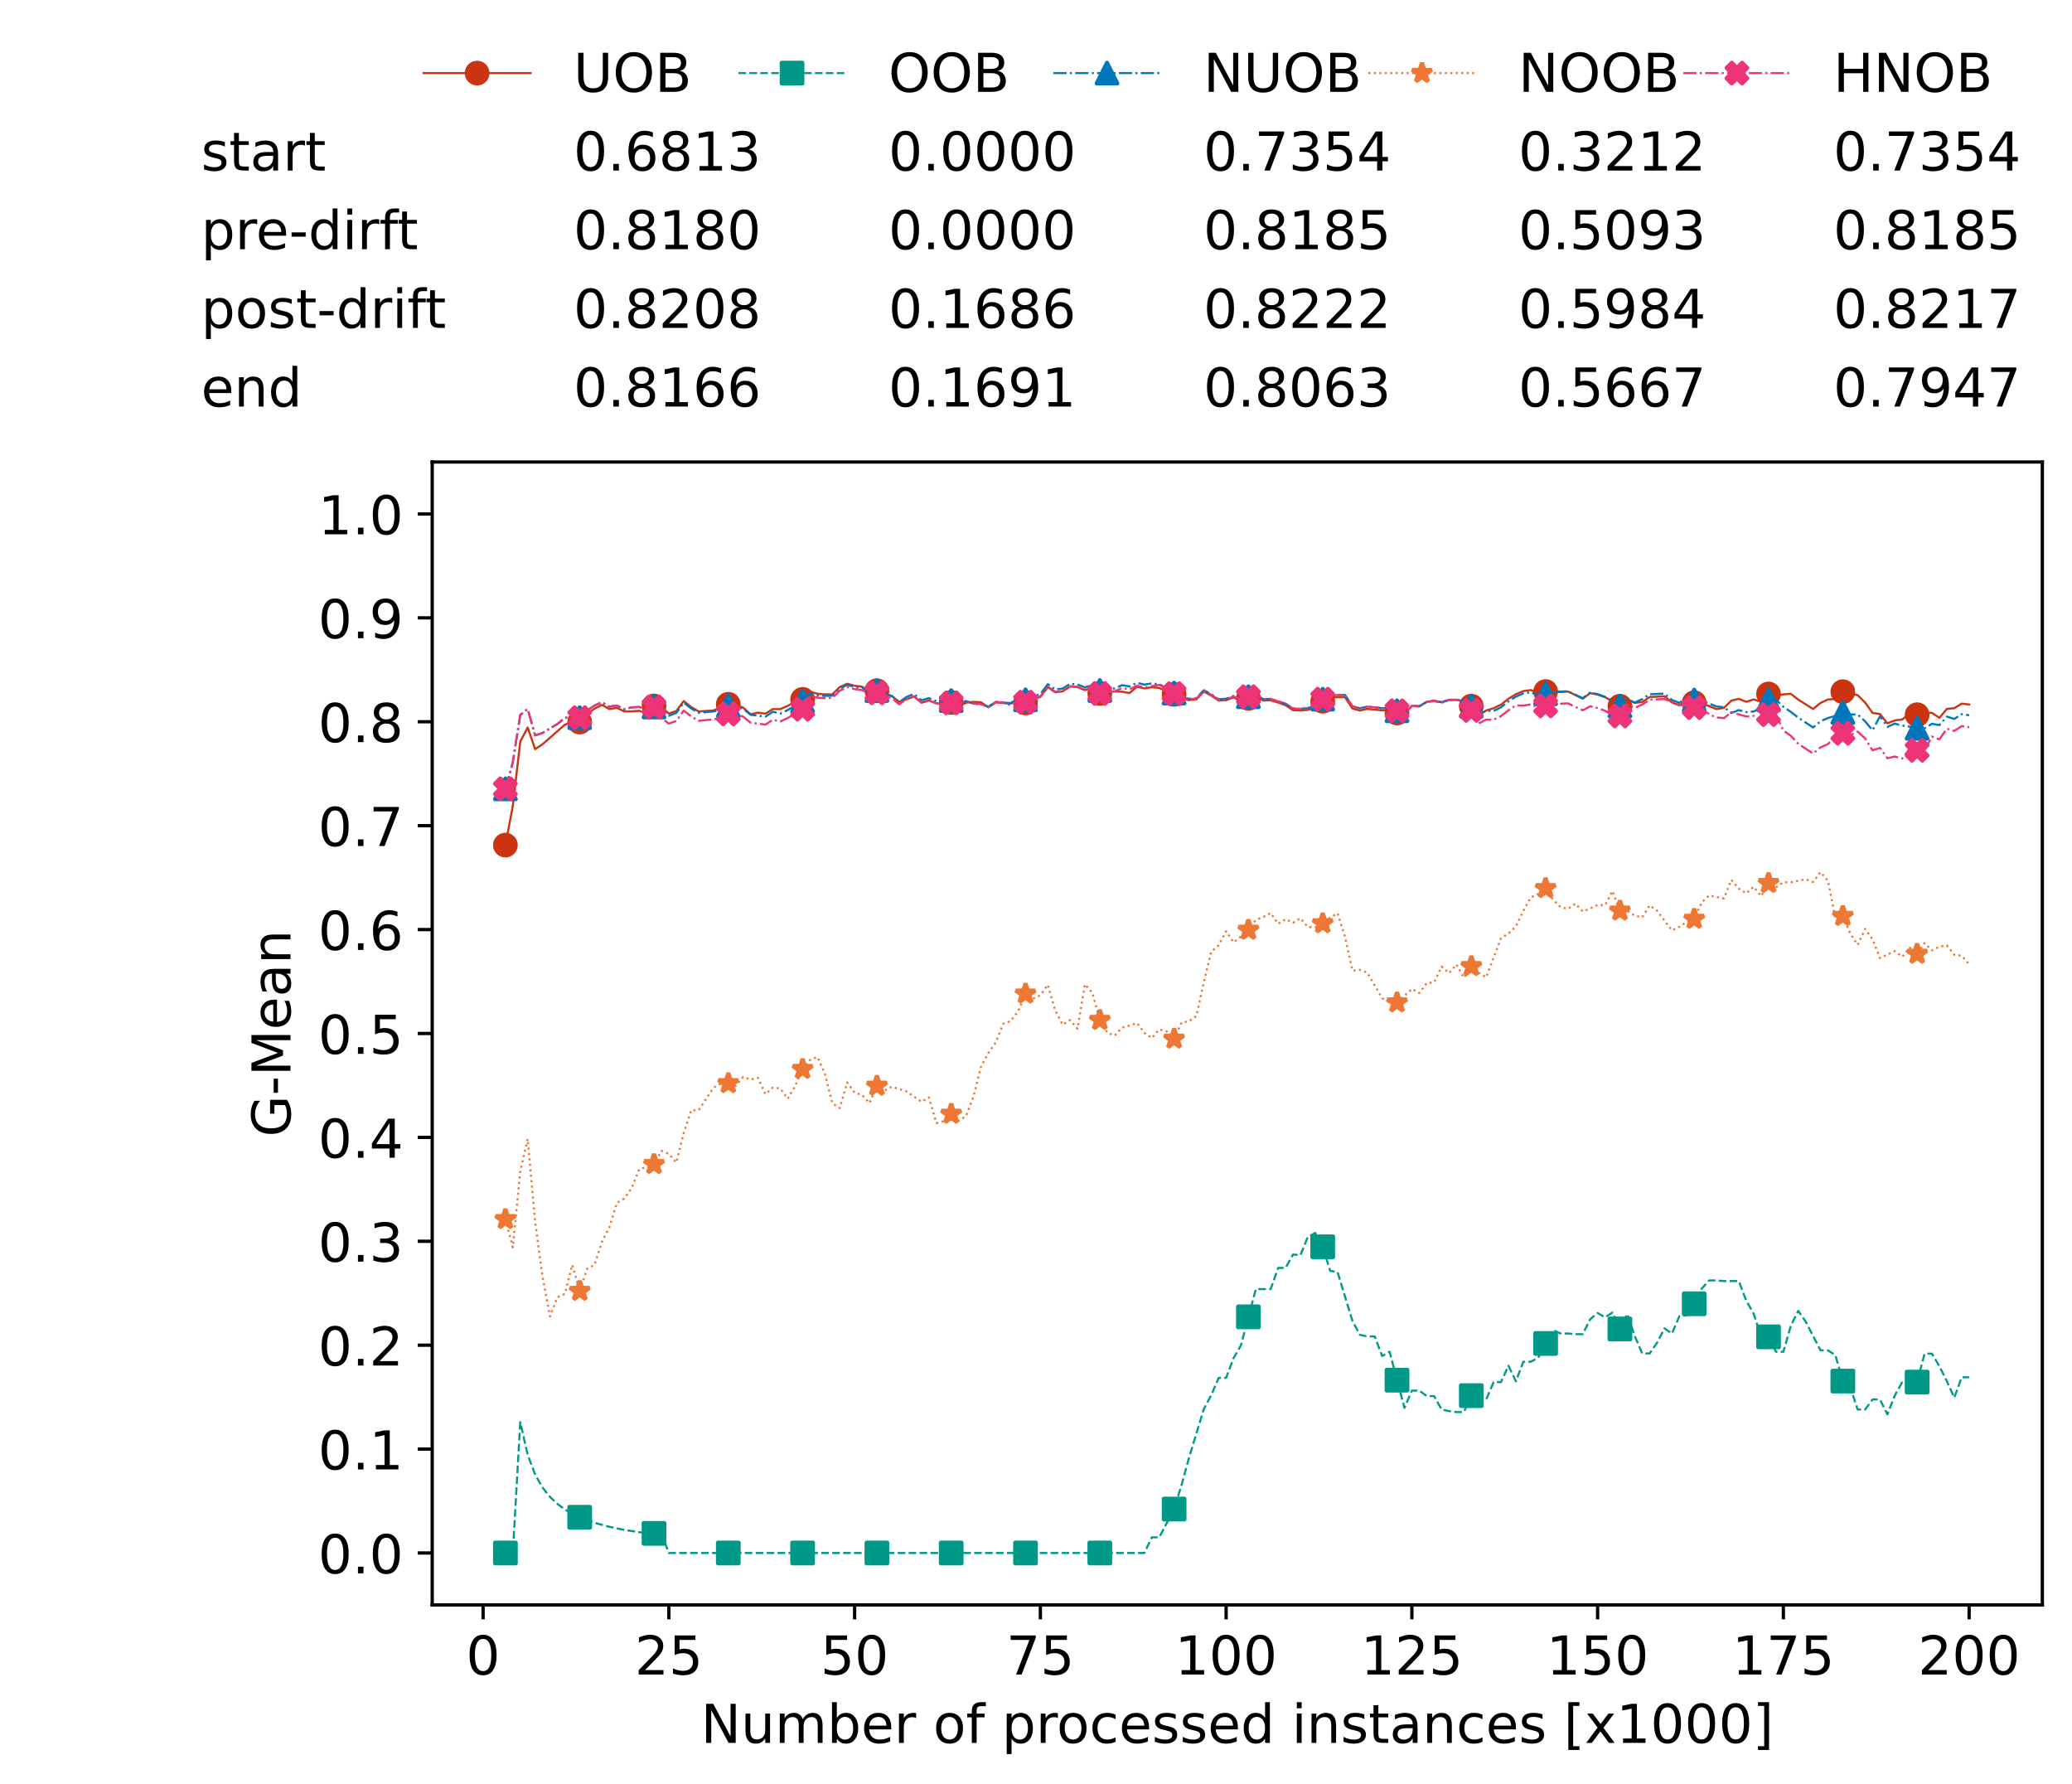 <?xml version="1.0" encoding="utf-8" standalone="no"?>
<!DOCTYPE svg PUBLIC "-//W3C//DTD SVG 1.1//EN"
  "http://www.w3.org/Graphics/SVG/1.1/DTD/svg11.dtd">
<!-- Created with matplotlib (https://matplotlib.org/) -->
<svg height="432.615pt" version="1.1" viewBox="0 0 502.65 432.615" width="502.65pt" xmlns="http://www.w3.org/2000/svg" xmlns:xlink="http://www.w3.org/1999/xlink">
 <defs>
  <style type="text/css">*{stroke-linecap:butt;stroke-linejoin:round;}</style>
 </defs>
 <g id="figure_1">
  <g id="patch_1">
   <path d="M 0 432.615 
L 502.65 432.615 
L 502.65 0 
L 0 0 
z
" style="fill:#ffffff;"/>
  </g>
  <g id="axes_1">
   <g id="patch_2">
    <path d="M 104.85 389.252 
L 495.45 389.252 
L 495.45 112.052 
L 104.85 112.052 
z
" style="fill:#ffffff;"/>
   </g>
   <g id="matplotlib.axis_1">
    <g id="xtick_1">
     <g id="line2d_1">
      <defs>
       <path d="M 0 0 
L 0 3.5 
" id="m68f0733e17" style="stroke:#000000;stroke-width:0.8;"/>
      </defs>
      <g>
       <use style="stroke:#000000;stroke-width:0.8;" x="117.197" xlink:href="#m68f0733e17" y="389.252"/>
      </g>
     </g>
     <g id="text_1">
      <!-- 0 -->
      <g transform="translate(113.061 406.13)scale(0.13 -0.13)">
       <defs>
        <path d="M 31.781 66.406 
Q 24.172 66.406 20.328 58.906 
Q 16.5 51.422 16.5 36.375 
Q 16.5 21.391 20.328 13.891 
Q 24.172 6.391 31.781 6.391 
Q 39.453 6.391 43.281 13.891 
Q 47.125 21.391 47.125 36.375 
Q 47.125 51.422 43.281 58.906 
Q 39.453 66.406 31.781 66.406 
z
M 31.781 74.219 
Q 44.047 74.219 50.516 64.516 
Q 56.984 54.828 56.984 36.375 
Q 56.984 17.969 50.516 8.266 
Q 44.047 -1.422 31.781 -1.422 
Q 19.531 -1.422 13.062 8.266 
Q 6.594 17.969 6.594 36.375 
Q 6.594 54.828 13.062 64.516 
Q 19.531 74.219 31.781 74.219 
z
" id="DejaVuSans-48"/>
       </defs>
       <use xlink:href="#DejaVuSans-48"/>
      </g>
     </g>
    </g>
    <g id="xtick_2">
     <g id="line2d_2">
      <g>
       <use style="stroke:#000000;stroke-width:0.8;" x="162.259" xlink:href="#m68f0733e17" y="389.252"/>
      </g>
     </g>
     <g id="text_2">
      <!-- 25 -->
      <g transform="translate(153.988 406.13)scale(0.13 -0.13)">
       <defs>
        <path d="M 19.188 8.297 
L 53.609 8.297 
L 53.609 0 
L 7.328 0 
L 7.328 8.297 
Q 12.938 14.109 22.625 23.891 
Q 32.328 33.688 34.812 36.531 
Q 39.547 41.844 41.422 45.531 
Q 43.312 49.219 43.312 52.781 
Q 43.312 58.594 39.234 62.25 
Q 35.156 65.922 28.609 65.922 
Q 23.969 65.922 18.812 64.312 
Q 13.672 62.703 7.812 59.422 
L 7.812 69.391 
Q 13.766 71.781 18.938 73 
Q 24.125 74.219 28.422 74.219 
Q 39.75 74.219 46.484 68.547 
Q 53.219 62.891 53.219 53.422 
Q 53.219 48.922 51.531 44.891 
Q 49.859 40.875 45.406 35.406 
Q 44.188 33.984 37.641 27.219 
Q 31.109 20.453 19.188 8.297 
z
" id="DejaVuSans-50"/>
        <path d="M 10.797 72.906 
L 49.516 72.906 
L 49.516 64.594 
L 19.828 64.594 
L 19.828 46.734 
Q 21.969 47.469 24.109 47.828 
Q 26.266 48.188 28.422 48.188 
Q 40.625 48.188 47.75 41.5 
Q 54.891 34.812 54.891 23.391 
Q 54.891 11.625 47.562 5.094 
Q 40.234 -1.422 26.906 -1.422 
Q 22.312 -1.422 17.547 -0.641 
Q 12.797 0.141 7.719 1.703 
L 7.719 11.625 
Q 12.109 9.234 16.797 8.062 
Q 21.484 6.891 26.703 6.891 
Q 35.156 6.891 40.078 11.328 
Q 45.016 15.766 45.016 23.391 
Q 45.016 31 40.078 35.438 
Q 35.156 39.891 26.703 39.891 
Q 22.75 39.891 18.812 39.016 
Q 14.891 38.141 10.797 36.281 
z
" id="DejaVuSans-53"/>
       </defs>
       <use xlink:href="#DejaVuSans-50"/>
       <use x="63.623" xlink:href="#DejaVuSans-53"/>
      </g>
     </g>
    </g>
    <g id="xtick_3">
     <g id="line2d_3">
      <g>
       <use style="stroke:#000000;stroke-width:0.8;" x="207.322" xlink:href="#m68f0733e17" y="389.252"/>
      </g>
     </g>
     <g id="text_3">
      <!-- 50 -->
      <g transform="translate(199.05 406.13)scale(0.13 -0.13)">
       <use xlink:href="#DejaVuSans-53"/>
       <use x="63.623" xlink:href="#DejaVuSans-48"/>
      </g>
     </g>
    </g>
    <g id="xtick_4">
     <g id="line2d_4">
      <g>
       <use style="stroke:#000000;stroke-width:0.8;" x="252.384" xlink:href="#m68f0733e17" y="389.252"/>
      </g>
     </g>
     <g id="text_4">
      <!-- 75 -->
      <g transform="translate(244.113 406.13)scale(0.13 -0.13)">
       <defs>
        <path d="M 8.203 72.906 
L 55.078 72.906 
L 55.078 68.703 
L 28.609 0 
L 18.312 0 
L 43.219 64.594 
L 8.203 64.594 
z
" id="DejaVuSans-55"/>
       </defs>
       <use xlink:href="#DejaVuSans-55"/>
       <use x="63.623" xlink:href="#DejaVuSans-53"/>
      </g>
     </g>
    </g>
    <g id="xtick_5">
     <g id="line2d_5">
      <g>
       <use style="stroke:#000000;stroke-width:0.8;" x="297.446" xlink:href="#m68f0733e17" y="389.252"/>
      </g>
     </g>
     <g id="text_5">
      <!-- 100 -->
      <g transform="translate(285.039 406.13)scale(0.13 -0.13)">
       <defs>
        <path d="M 12.406 8.297 
L 28.516 8.297 
L 28.516 63.922 
L 10.984 60.406 
L 10.984 69.391 
L 28.422 72.906 
L 38.281 72.906 
L 38.281 8.297 
L 54.391 8.297 
L 54.391 0 
L 12.406 0 
z
" id="DejaVuSans-49"/>
       </defs>
       <use xlink:href="#DejaVuSans-49"/>
       <use x="63.623" xlink:href="#DejaVuSans-48"/>
       <use x="127.246" xlink:href="#DejaVuSans-48"/>
      </g>
     </g>
    </g>
    <g id="xtick_6">
     <g id="line2d_6">
      <g>
       <use style="stroke:#000000;stroke-width:0.8;" x="342.509" xlink:href="#m68f0733e17" y="389.252"/>
      </g>
     </g>
     <g id="text_6">
      <!-- 125 -->
      <g transform="translate(330.102 406.13)scale(0.13 -0.13)">
       <use xlink:href="#DejaVuSans-49"/>
       <use x="63.623" xlink:href="#DejaVuSans-50"/>
       <use x="127.246" xlink:href="#DejaVuSans-53"/>
      </g>
     </g>
    </g>
    <g id="xtick_7">
     <g id="line2d_7">
      <g>
       <use style="stroke:#000000;stroke-width:0.8;" x="387.571" xlink:href="#m68f0733e17" y="389.252"/>
      </g>
     </g>
     <g id="text_7">
      <!-- 150 -->
      <g transform="translate(375.164 406.13)scale(0.13 -0.13)">
       <use xlink:href="#DejaVuSans-49"/>
       <use x="63.623" xlink:href="#DejaVuSans-53"/>
       <use x="127.246" xlink:href="#DejaVuSans-48"/>
      </g>
     </g>
    </g>
    <g id="xtick_8">
     <g id="line2d_8">
      <g>
       <use style="stroke:#000000;stroke-width:0.8;" x="432.633" xlink:href="#m68f0733e17" y="389.252"/>
      </g>
     </g>
     <g id="text_8">
      <!-- 175 -->
      <g transform="translate(420.226 406.13)scale(0.13 -0.13)">
       <use xlink:href="#DejaVuSans-49"/>
       <use x="63.623" xlink:href="#DejaVuSans-55"/>
       <use x="127.246" xlink:href="#DejaVuSans-53"/>
      </g>
     </g>
    </g>
    <g id="xtick_9">
     <g id="line2d_9">
      <g>
       <use style="stroke:#000000;stroke-width:0.8;" x="477.695" xlink:href="#m68f0733e17" y="389.252"/>
      </g>
     </g>
     <g id="text_9">
      <!-- 200 -->
      <g transform="translate(465.289 406.13)scale(0.13 -0.13)">
       <use xlink:href="#DejaVuSans-50"/>
       <use x="63.623" xlink:href="#DejaVuSans-48"/>
       <use x="127.246" xlink:href="#DejaVuSans-48"/>
      </g>
     </g>
    </g>
    <g id="text_10">
     <!-- Number of processed instances [x1000] -->
     <g transform="translate(170.025 422.711)scale(0.13 -0.13)">
      <defs>
       <path d="M 9.812 72.906 
L 23.094 72.906 
L 55.422 11.922 
L 55.422 72.906 
L 64.984 72.906 
L 64.984 0 
L 51.703 0 
L 19.391 60.984 
L 19.391 0 
L 9.812 0 
z
" id="DejaVuSans-78"/>
       <path d="M 8.5 21.578 
L 8.5 54.688 
L 17.484 54.688 
L 17.484 21.922 
Q 17.484 14.156 20.5 10.266 
Q 23.531 6.391 29.594 6.391 
Q 36.859 6.391 41.078 11.031 
Q 45.312 15.672 45.312 23.688 
L 45.312 54.688 
L 54.297 54.688 
L 54.297 0 
L 45.312 0 
L 45.312 8.406 
Q 42.047 3.422 37.719 1 
Q 33.406 -1.422 27.688 -1.422 
Q 18.266 -1.422 13.375 4.438 
Q 8.5 10.297 8.5 21.578 
z
M 31.109 56 
z
" id="DejaVuSans-117"/>
       <path d="M 52 44.188 
Q 55.375 50.25 60.062 53.125 
Q 64.75 56 71.094 56 
Q 79.641 56 84.281 50.016 
Q 88.922 44.047 88.922 33.016 
L 88.922 0 
L 79.891 0 
L 79.891 32.719 
Q 79.891 40.578 77.094 44.375 
Q 74.312 48.188 68.609 48.188 
Q 61.625 48.188 57.562 43.547 
Q 53.516 38.922 53.516 30.906 
L 53.516 0 
L 44.484 0 
L 44.484 32.719 
Q 44.484 40.625 41.703 44.406 
Q 38.922 48.188 33.109 48.188 
Q 26.219 48.188 22.156 43.531 
Q 18.109 38.875 18.109 30.906 
L 18.109 0 
L 9.078 0 
L 9.078 54.688 
L 18.109 54.688 
L 18.109 46.188 
Q 21.188 51.219 25.484 53.609 
Q 29.781 56 35.688 56 
Q 41.656 56 45.828 52.969 
Q 50 49.953 52 44.188 
z
" id="DejaVuSans-109"/>
       <path d="M 48.688 27.297 
Q 48.688 37.203 44.609 42.844 
Q 40.531 48.484 33.406 48.484 
Q 26.266 48.484 22.188 42.844 
Q 18.109 37.203 18.109 27.297 
Q 18.109 17.391 22.188 11.75 
Q 26.266 6.109 33.406 6.109 
Q 40.531 6.109 44.609 11.75 
Q 48.688 17.391 48.688 27.297 
z
M 18.109 46.391 
Q 20.953 51.266 25.266 53.625 
Q 29.594 56 35.594 56 
Q 45.562 56 51.781 48.094 
Q 58.016 40.188 58.016 27.297 
Q 58.016 14.406 51.781 6.484 
Q 45.562 -1.422 35.594 -1.422 
Q 29.594 -1.422 25.266 0.953 
Q 20.953 3.328 18.109 8.203 
L 18.109 0 
L 9.078 0 
L 9.078 75.984 
L 18.109 75.984 
z
" id="DejaVuSans-98"/>
       <path d="M 56.203 29.594 
L 56.203 25.203 
L 14.891 25.203 
Q 15.484 15.922 20.484 11.062 
Q 25.484 6.203 34.422 6.203 
Q 39.594 6.203 44.453 7.469 
Q 49.312 8.734 54.109 11.281 
L 54.109 2.781 
Q 49.266 0.734 44.188 -0.344 
Q 39.109 -1.422 33.891 -1.422 
Q 20.797 -1.422 13.156 6.188 
Q 5.516 13.812 5.516 26.812 
Q 5.516 40.234 12.766 48.109 
Q 20.016 56 32.328 56 
Q 43.359 56 49.781 48.891 
Q 56.203 41.797 56.203 29.594 
z
M 47.219 32.234 
Q 47.125 39.594 43.094 43.984 
Q 39.062 48.391 32.422 48.391 
Q 24.906 48.391 20.391 44.141 
Q 15.875 39.891 15.188 32.172 
z
" id="DejaVuSans-101"/>
       <path d="M 41.109 46.297 
Q 39.594 47.172 37.812 47.578 
Q 36.031 48 33.891 48 
Q 26.266 48 22.188 43.047 
Q 18.109 38.094 18.109 28.812 
L 18.109 0 
L 9.078 0 
L 9.078 54.688 
L 18.109 54.688 
L 18.109 46.188 
Q 20.953 51.172 25.484 53.578 
Q 30.031 56 36.531 56 
Q 37.453 56 38.578 55.875 
Q 39.703 55.766 41.062 55.516 
z
" id="DejaVuSans-114"/>
       <path id="DejaVuSans-32"/>
       <path d="M 30.609 48.391 
Q 23.391 48.391 19.188 42.75 
Q 14.984 37.109 14.984 27.297 
Q 14.984 17.484 19.156 11.844 
Q 23.344 6.203 30.609 6.203 
Q 37.797 6.203 41.984 11.859 
Q 46.188 17.531 46.188 27.297 
Q 46.188 37.016 41.984 42.703 
Q 37.797 48.391 30.609 48.391 
z
M 30.609 56 
Q 42.328 56 49.016 48.375 
Q 55.719 40.766 55.719 27.297 
Q 55.719 13.875 49.016 6.219 
Q 42.328 -1.422 30.609 -1.422 
Q 18.844 -1.422 12.172 6.219 
Q 5.516 13.875 5.516 27.297 
Q 5.516 40.766 12.172 48.375 
Q 18.844 56 30.609 56 
z
" id="DejaVuSans-111"/>
       <path d="M 37.109 75.984 
L 37.109 68.5 
L 28.516 68.5 
Q 23.688 68.5 21.797 66.547 
Q 19.922 64.594 19.922 59.516 
L 19.922 54.688 
L 34.719 54.688 
L 34.719 47.703 
L 19.922 47.703 
L 19.922 0 
L 10.891 0 
L 10.891 47.703 
L 2.297 47.703 
L 2.297 54.688 
L 10.891 54.688 
L 10.891 58.5 
Q 10.891 67.625 15.141 71.797 
Q 19.391 75.984 28.609 75.984 
z
" id="DejaVuSans-102"/>
       <path d="M 18.109 8.203 
L 18.109 -20.797 
L 9.078 -20.797 
L 9.078 54.688 
L 18.109 54.688 
L 18.109 46.391 
Q 20.953 51.266 25.266 53.625 
Q 29.594 56 35.594 56 
Q 45.562 56 51.781 48.094 
Q 58.016 40.188 58.016 27.297 
Q 58.016 14.406 51.781 6.484 
Q 45.562 -1.422 35.594 -1.422 
Q 29.594 -1.422 25.266 0.953 
Q 20.953 3.328 18.109 8.203 
z
M 48.688 27.297 
Q 48.688 37.203 44.609 42.844 
Q 40.531 48.484 33.406 48.484 
Q 26.266 48.484 22.188 42.844 
Q 18.109 37.203 18.109 27.297 
Q 18.109 17.391 22.188 11.75 
Q 26.266 6.109 33.406 6.109 
Q 40.531 6.109 44.609 11.75 
Q 48.688 17.391 48.688 27.297 
z
" id="DejaVuSans-112"/>
       <path d="M 48.781 52.594 
L 48.781 44.188 
Q 44.969 46.297 41.141 47.344 
Q 37.312 48.391 33.406 48.391 
Q 24.656 48.391 19.812 42.844 
Q 14.984 37.312 14.984 27.297 
Q 14.984 17.281 19.812 11.734 
Q 24.656 6.203 33.406 6.203 
Q 37.312 6.203 41.141 7.25 
Q 44.969 8.297 48.781 10.406 
L 48.781 2.094 
Q 45.016 0.344 40.984 -0.531 
Q 36.969 -1.422 32.422 -1.422 
Q 20.062 -1.422 12.781 6.344 
Q 5.516 14.109 5.516 27.297 
Q 5.516 40.672 12.859 48.328 
Q 20.219 56 33.016 56 
Q 37.156 56 41.109 55.141 
Q 45.062 54.297 48.781 52.594 
z
" id="DejaVuSans-99"/>
       <path d="M 44.281 53.078 
L 44.281 44.578 
Q 40.484 46.531 36.375 47.5 
Q 32.281 48.484 27.875 48.484 
Q 21.188 48.484 17.844 46.438 
Q 14.5 44.391 14.5 40.281 
Q 14.5 37.156 16.891 35.375 
Q 19.281 33.594 26.516 31.984 
L 29.594 31.297 
Q 39.156 29.25 43.188 25.516 
Q 47.219 21.781 47.219 15.094 
Q 47.219 7.469 41.188 3.016 
Q 35.156 -1.422 24.609 -1.422 
Q 20.219 -1.422 15.453 -0.562 
Q 10.688 0.297 5.422 2 
L 5.422 11.281 
Q 10.406 8.688 15.234 7.391 
Q 20.062 6.109 24.812 6.109 
Q 31.156 6.109 34.562 8.281 
Q 37.984 10.453 37.984 14.406 
Q 37.984 18.062 35.516 20.016 
Q 33.062 21.969 24.703 23.781 
L 21.578 24.516 
Q 13.234 26.266 9.516 29.906 
Q 5.812 33.547 5.812 39.891 
Q 5.812 47.609 11.281 51.797 
Q 16.75 56 26.812 56 
Q 31.781 56 36.172 55.266 
Q 40.578 54.547 44.281 53.078 
z
" id="DejaVuSans-115"/>
       <path d="M 45.406 46.391 
L 45.406 75.984 
L 54.391 75.984 
L 54.391 0 
L 45.406 0 
L 45.406 8.203 
Q 42.578 3.328 38.25 0.953 
Q 33.938 -1.422 27.875 -1.422 
Q 17.969 -1.422 11.734 6.484 
Q 5.516 14.406 5.516 27.297 
Q 5.516 40.188 11.734 48.094 
Q 17.969 56 27.875 56 
Q 33.938 56 38.25 53.625 
Q 42.578 51.266 45.406 46.391 
z
M 14.797 27.297 
Q 14.797 17.391 18.875 11.75 
Q 22.953 6.109 30.078 6.109 
Q 37.203 6.109 41.297 11.75 
Q 45.406 17.391 45.406 27.297 
Q 45.406 37.203 41.297 42.844 
Q 37.203 48.484 30.078 48.484 
Q 22.953 48.484 18.875 42.844 
Q 14.797 37.203 14.797 27.297 
z
" id="DejaVuSans-100"/>
       <path d="M 9.422 54.688 
L 18.406 54.688 
L 18.406 0 
L 9.422 0 
z
M 9.422 75.984 
L 18.406 75.984 
L 18.406 64.594 
L 9.422 64.594 
z
" id="DejaVuSans-105"/>
       <path d="M 54.891 33.016 
L 54.891 0 
L 45.906 0 
L 45.906 32.719 
Q 45.906 40.484 42.875 44.328 
Q 39.844 48.188 33.797 48.188 
Q 26.516 48.188 22.312 43.547 
Q 18.109 38.922 18.109 30.906 
L 18.109 0 
L 9.078 0 
L 9.078 54.688 
L 18.109 54.688 
L 18.109 46.188 
Q 21.344 51.125 25.703 53.562 
Q 30.078 56 35.797 56 
Q 45.219 56 50.047 50.172 
Q 54.891 44.344 54.891 33.016 
z
" id="DejaVuSans-110"/>
       <path d="M 18.312 70.219 
L 18.312 54.688 
L 36.812 54.688 
L 36.812 47.703 
L 18.312 47.703 
L 18.312 18.016 
Q 18.312 11.328 20.141 9.422 
Q 21.969 7.516 27.594 7.516 
L 36.812 7.516 
L 36.812 0 
L 27.594 0 
Q 17.188 0 13.234 3.875 
Q 9.281 7.766 9.281 18.016 
L 9.281 47.703 
L 2.688 47.703 
L 2.688 54.688 
L 9.281 54.688 
L 9.281 70.219 
z
" id="DejaVuSans-116"/>
       <path d="M 34.281 27.484 
Q 23.391 27.484 19.188 25 
Q 14.984 22.516 14.984 16.5 
Q 14.984 11.719 18.141 8.906 
Q 21.297 6.109 26.703 6.109 
Q 34.188 6.109 38.703 11.406 
Q 43.219 16.703 43.219 25.484 
L 43.219 27.484 
z
M 52.203 31.203 
L 52.203 0 
L 43.219 0 
L 43.219 8.297 
Q 40.141 3.328 35.547 0.953 
Q 30.953 -1.422 24.312 -1.422 
Q 15.922 -1.422 10.953 3.297 
Q 6 8.016 6 15.922 
Q 6 25.141 12.172 29.828 
Q 18.359 34.516 30.609 34.516 
L 43.219 34.516 
L 43.219 35.406 
Q 43.219 41.609 39.141 45 
Q 35.062 48.391 27.688 48.391 
Q 23 48.391 18.547 47.266 
Q 14.109 46.141 10.016 43.891 
L 10.016 52.203 
Q 14.938 54.109 19.578 55.047 
Q 24.219 56 28.609 56 
Q 40.484 56 46.344 49.844 
Q 52.203 43.703 52.203 31.203 
z
" id="DejaVuSans-97"/>
       <path d="M 8.594 75.984 
L 29.297 75.984 
L 29.297 69 
L 17.578 69 
L 17.578 -6.203 
L 29.297 -6.203 
L 29.297 -13.188 
L 8.594 -13.188 
z
" id="DejaVuSans-91"/>
       <path d="M 54.891 54.688 
L 35.109 28.078 
L 55.906 0 
L 45.312 0 
L 29.391 21.484 
L 13.484 0 
L 2.875 0 
L 24.125 28.609 
L 4.688 54.688 
L 15.281 54.688 
L 29.781 35.203 
L 44.281 54.688 
z
" id="DejaVuSans-120"/>
       <path d="M 30.422 75.984 
L 30.422 -13.188 
L 9.719 -13.188 
L 9.719 -6.203 
L 21.391 -6.203 
L 21.391 69 
L 9.719 69 
L 9.719 75.984 
z
" id="DejaVuSans-93"/>
      </defs>
      <use xlink:href="#DejaVuSans-78"/>
      <use x="74.805" xlink:href="#DejaVuSans-117"/>
      <use x="138.184" xlink:href="#DejaVuSans-109"/>
      <use x="235.596" xlink:href="#DejaVuSans-98"/>
      <use x="299.072" xlink:href="#DejaVuSans-101"/>
      <use x="360.596" xlink:href="#DejaVuSans-114"/>
      <use x="401.709" xlink:href="#DejaVuSans-32"/>
      <use x="433.496" xlink:href="#DejaVuSans-111"/>
      <use x="494.678" xlink:href="#DejaVuSans-102"/>
      <use x="529.883" xlink:href="#DejaVuSans-32"/>
      <use x="561.67" xlink:href="#DejaVuSans-112"/>
      <use x="625.146" xlink:href="#DejaVuSans-114"/>
      <use x="664.01" xlink:href="#DejaVuSans-111"/>
      <use x="725.191" xlink:href="#DejaVuSans-99"/>
      <use x="780.172" xlink:href="#DejaVuSans-101"/>
      <use x="841.695" xlink:href="#DejaVuSans-115"/>
      <use x="893.795" xlink:href="#DejaVuSans-115"/>
      <use x="945.895" xlink:href="#DejaVuSans-101"/>
      <use x="1007.418" xlink:href="#DejaVuSans-100"/>
      <use x="1070.895" xlink:href="#DejaVuSans-32"/>
      <use x="1102.682" xlink:href="#DejaVuSans-105"/>
      <use x="1130.465" xlink:href="#DejaVuSans-110"/>
      <use x="1193.844" xlink:href="#DejaVuSans-115"/>
      <use x="1245.943" xlink:href="#DejaVuSans-116"/>
      <use x="1285.152" xlink:href="#DejaVuSans-97"/>
      <use x="1346.432" xlink:href="#DejaVuSans-110"/>
      <use x="1409.811" xlink:href="#DejaVuSans-99"/>
      <use x="1464.791" xlink:href="#DejaVuSans-101"/>
      <use x="1526.314" xlink:href="#DejaVuSans-115"/>
      <use x="1578.414" xlink:href="#DejaVuSans-32"/>
      <use x="1610.201" xlink:href="#DejaVuSans-91"/>
      <use x="1649.215" xlink:href="#DejaVuSans-120"/>
      <use x="1708.395" xlink:href="#DejaVuSans-49"/>
      <use x="1772.018" xlink:href="#DejaVuSans-48"/>
      <use x="1835.641" xlink:href="#DejaVuSans-48"/>
      <use x="1899.264" xlink:href="#DejaVuSans-48"/>
      <use x="1962.887" xlink:href="#DejaVuSans-93"/>
     </g>
    </g>
   </g>
   <g id="matplotlib.axis_2">
    <g id="ytick_1">
     <g id="line2d_10">
      <defs>
       <path d="M 0 0 
L -3.5 0 
" id="m1cd3a5309c" style="stroke:#000000;stroke-width:0.8;"/>
      </defs>
      <g>
       <use style="stroke:#000000;stroke-width:0.8;" x="104.85" xlink:href="#m1cd3a5309c" y="376.652"/>
      </g>
     </g>
     <g id="text_11">
      <!-- 0.0 -->
      <g transform="translate(77.176 381.591)scale(0.13 -0.13)">
       <defs>
        <path d="M 10.688 12.406 
L 21 12.406 
L 21 0 
L 10.688 0 
z
" id="DejaVuSans-46"/>
       </defs>
       <use xlink:href="#DejaVuSans-48"/>
       <use x="63.623" xlink:href="#DejaVuSans-46"/>
       <use x="95.41" xlink:href="#DejaVuSans-48"/>
      </g>
     </g>
    </g>
    <g id="ytick_2">
     <g id="line2d_11">
      <g>
       <use style="stroke:#000000;stroke-width:0.8;" x="104.85" xlink:href="#m1cd3a5309c" y="351.452"/>
      </g>
     </g>
     <g id="text_12">
      <!-- 0.1 -->
      <g transform="translate(77.176 356.391)scale(0.13 -0.13)">
       <use xlink:href="#DejaVuSans-48"/>
       <use x="63.623" xlink:href="#DejaVuSans-46"/>
       <use x="95.41" xlink:href="#DejaVuSans-49"/>
      </g>
     </g>
    </g>
    <g id="ytick_3">
     <g id="line2d_12">
      <g>
       <use style="stroke:#000000;stroke-width:0.8;" x="104.85" xlink:href="#m1cd3a5309c" y="326.252"/>
      </g>
     </g>
     <g id="text_13">
      <!-- 0.2 -->
      <g transform="translate(77.176 331.191)scale(0.13 -0.13)">
       <use xlink:href="#DejaVuSans-48"/>
       <use x="63.623" xlink:href="#DejaVuSans-46"/>
       <use x="95.41" xlink:href="#DejaVuSans-50"/>
      </g>
     </g>
    </g>
    <g id="ytick_4">
     <g id="line2d_13">
      <g>
       <use style="stroke:#000000;stroke-width:0.8;" x="104.85" xlink:href="#m1cd3a5309c" y="301.052"/>
      </g>
     </g>
     <g id="text_14">
      <!-- 0.3 -->
      <g transform="translate(77.176 305.991)scale(0.13 -0.13)">
       <defs>
        <path d="M 40.578 39.312 
Q 47.656 37.797 51.625 33 
Q 55.609 28.219 55.609 21.188 
Q 55.609 10.406 48.188 4.484 
Q 40.766 -1.422 27.094 -1.422 
Q 22.516 -1.422 17.656 -0.516 
Q 12.797 0.391 7.625 2.203 
L 7.625 11.719 
Q 11.719 9.328 16.594 8.109 
Q 21.484 6.891 26.812 6.891 
Q 36.078 6.891 40.938 10.547 
Q 45.797 14.203 45.797 21.188 
Q 45.797 27.641 41.281 31.266 
Q 36.766 34.906 28.719 34.906 
L 20.219 34.906 
L 20.219 43.016 
L 29.109 43.016 
Q 36.375 43.016 40.234 45.922 
Q 44.094 48.828 44.094 54.297 
Q 44.094 59.906 40.109 62.906 
Q 36.141 65.922 28.719 65.922 
Q 24.656 65.922 20.016 65.031 
Q 15.375 64.156 9.812 62.312 
L 9.812 71.094 
Q 15.438 72.656 20.344 73.438 
Q 25.25 74.219 29.594 74.219 
Q 40.828 74.219 47.359 69.109 
Q 53.906 64.016 53.906 55.328 
Q 53.906 49.266 50.438 45.094 
Q 46.969 40.922 40.578 39.312 
z
" id="DejaVuSans-51"/>
       </defs>
       <use xlink:href="#DejaVuSans-48"/>
       <use x="63.623" xlink:href="#DejaVuSans-46"/>
       <use x="95.41" xlink:href="#DejaVuSans-51"/>
      </g>
     </g>
    </g>
    <g id="ytick_5">
     <g id="line2d_14">
      <g>
       <use style="stroke:#000000;stroke-width:0.8;" x="104.85" xlink:href="#m1cd3a5309c" y="275.852"/>
      </g>
     </g>
     <g id="text_15">
      <!-- 0.4 -->
      <g transform="translate(77.176 280.791)scale(0.13 -0.13)">
       <defs>
        <path d="M 37.797 64.312 
L 12.891 25.391 
L 37.797 25.391 
z
M 35.203 72.906 
L 47.609 72.906 
L 47.609 25.391 
L 58.016 25.391 
L 58.016 17.188 
L 47.609 17.188 
L 47.609 0 
L 37.797 0 
L 37.797 17.188 
L 4.891 17.188 
L 4.891 26.703 
z
" id="DejaVuSans-52"/>
       </defs>
       <use xlink:href="#DejaVuSans-48"/>
       <use x="63.623" xlink:href="#DejaVuSans-46"/>
       <use x="95.41" xlink:href="#DejaVuSans-52"/>
      </g>
     </g>
    </g>
    <g id="ytick_6">
     <g id="line2d_15">
      <g>
       <use style="stroke:#000000;stroke-width:0.8;" x="104.85" xlink:href="#m1cd3a5309c" y="250.652"/>
      </g>
     </g>
     <g id="text_16">
      <!-- 0.5 -->
      <g transform="translate(77.176 255.591)scale(0.13 -0.13)">
       <use xlink:href="#DejaVuSans-48"/>
       <use x="63.623" xlink:href="#DejaVuSans-46"/>
       <use x="95.41" xlink:href="#DejaVuSans-53"/>
      </g>
     </g>
    </g>
    <g id="ytick_7">
     <g id="line2d_16">
      <g>
       <use style="stroke:#000000;stroke-width:0.8;" x="104.85" xlink:href="#m1cd3a5309c" y="225.452"/>
      </g>
     </g>
     <g id="text_17">
      <!-- 0.6 -->
      <g transform="translate(77.176 230.391)scale(0.13 -0.13)">
       <defs>
        <path d="M 33.016 40.375 
Q 26.375 40.375 22.484 35.828 
Q 18.609 31.297 18.609 23.391 
Q 18.609 15.531 22.484 10.953 
Q 26.375 6.391 33.016 6.391 
Q 39.656 6.391 43.531 10.953 
Q 47.406 15.531 47.406 23.391 
Q 47.406 31.297 43.531 35.828 
Q 39.656 40.375 33.016 40.375 
z
M 52.594 71.297 
L 52.594 62.312 
Q 48.875 64.062 45.094 64.984 
Q 41.312 65.922 37.594 65.922 
Q 27.828 65.922 22.672 59.328 
Q 17.531 52.734 16.797 39.406 
Q 19.672 43.656 24.016 45.922 
Q 28.375 48.188 33.594 48.188 
Q 44.578 48.188 50.953 41.516 
Q 57.328 34.859 57.328 23.391 
Q 57.328 12.156 50.688 5.359 
Q 44.047 -1.422 33.016 -1.422 
Q 20.359 -1.422 13.672 8.266 
Q 6.984 17.969 6.984 36.375 
Q 6.984 53.656 15.188 63.938 
Q 23.391 74.219 37.203 74.219 
Q 40.922 74.219 44.703 73.484 
Q 48.484 72.75 52.594 71.297 
z
" id="DejaVuSans-54"/>
       </defs>
       <use xlink:href="#DejaVuSans-48"/>
       <use x="63.623" xlink:href="#DejaVuSans-46"/>
       <use x="95.41" xlink:href="#DejaVuSans-54"/>
      </g>
     </g>
    </g>
    <g id="ytick_8">
     <g id="line2d_17">
      <g>
       <use style="stroke:#000000;stroke-width:0.8;" x="104.85" xlink:href="#m1cd3a5309c" y="200.252"/>
      </g>
     </g>
     <g id="text_18">
      <!-- 0.7 -->
      <g transform="translate(77.176 205.191)scale(0.13 -0.13)">
       <use xlink:href="#DejaVuSans-48"/>
       <use x="63.623" xlink:href="#DejaVuSans-46"/>
       <use x="95.41" xlink:href="#DejaVuSans-55"/>
      </g>
     </g>
    </g>
    <g id="ytick_9">
     <g id="line2d_18">
      <g>
       <use style="stroke:#000000;stroke-width:0.8;" x="104.85" xlink:href="#m1cd3a5309c" y="175.052"/>
      </g>
     </g>
     <g id="text_19">
      <!-- 0.8 -->
      <g transform="translate(77.176 179.991)scale(0.13 -0.13)">
       <defs>
        <path d="M 31.781 34.625 
Q 24.75 34.625 20.719 30.859 
Q 16.703 27.094 16.703 20.516 
Q 16.703 13.922 20.719 10.156 
Q 24.75 6.391 31.781 6.391 
Q 38.812 6.391 42.859 10.172 
Q 46.922 13.969 46.922 20.516 
Q 46.922 27.094 42.891 30.859 
Q 38.875 34.625 31.781 34.625 
z
M 21.922 38.812 
Q 15.578 40.375 12.031 44.719 
Q 8.5 49.078 8.5 55.328 
Q 8.5 64.062 14.719 69.141 
Q 20.953 74.219 31.781 74.219 
Q 42.672 74.219 48.875 69.141 
Q 55.078 64.062 55.078 55.328 
Q 55.078 49.078 51.531 44.719 
Q 48 40.375 41.703 38.812 
Q 48.828 37.156 52.797 32.312 
Q 56.781 27.484 56.781 20.516 
Q 56.781 9.906 50.312 4.234 
Q 43.844 -1.422 31.781 -1.422 
Q 19.734 -1.422 13.25 4.234 
Q 6.781 9.906 6.781 20.516 
Q 6.781 27.484 10.781 32.312 
Q 14.797 37.156 21.922 38.812 
z
M 18.312 54.391 
Q 18.312 48.734 21.844 45.562 
Q 25.391 42.391 31.781 42.391 
Q 38.141 42.391 41.719 45.562 
Q 45.312 48.734 45.312 54.391 
Q 45.312 60.062 41.719 63.234 
Q 38.141 66.406 31.781 66.406 
Q 25.391 66.406 21.844 63.234 
Q 18.312 60.062 18.312 54.391 
z
" id="DejaVuSans-56"/>
       </defs>
       <use xlink:href="#DejaVuSans-48"/>
       <use x="63.623" xlink:href="#DejaVuSans-46"/>
       <use x="95.41" xlink:href="#DejaVuSans-56"/>
      </g>
     </g>
    </g>
    <g id="ytick_10">
     <g id="line2d_19">
      <g>
       <use style="stroke:#000000;stroke-width:0.8;" x="104.85" xlink:href="#m1cd3a5309c" y="149.852"/>
      </g>
     </g>
     <g id="text_20">
      <!-- 0.9 -->
      <g transform="translate(77.176 154.791)scale(0.13 -0.13)">
       <defs>
        <path d="M 10.984 1.516 
L 10.984 10.5 
Q 14.703 8.734 18.5 7.812 
Q 22.312 6.891 25.984 6.891 
Q 35.75 6.891 40.891 13.453 
Q 46.047 20.016 46.781 33.406 
Q 43.953 29.203 39.594 26.953 
Q 35.25 24.703 29.984 24.703 
Q 19.047 24.703 12.672 31.312 
Q 6.297 37.938 6.297 49.422 
Q 6.297 60.641 12.938 67.422 
Q 19.578 74.219 30.609 74.219 
Q 43.266 74.219 49.922 64.516 
Q 56.594 54.828 56.594 36.375 
Q 56.594 19.141 48.406 8.859 
Q 40.234 -1.422 26.422 -1.422 
Q 22.703 -1.422 18.891 -0.688 
Q 15.094 0.047 10.984 1.516 
z
M 30.609 32.422 
Q 37.25 32.422 41.125 36.953 
Q 45.016 41.5 45.016 49.422 
Q 45.016 57.281 41.125 61.844 
Q 37.25 66.406 30.609 66.406 
Q 23.969 66.406 20.094 61.844 
Q 16.219 57.281 16.219 49.422 
Q 16.219 41.5 20.094 36.953 
Q 23.969 32.422 30.609 32.422 
z
" id="DejaVuSans-57"/>
       </defs>
       <use xlink:href="#DejaVuSans-48"/>
       <use x="63.623" xlink:href="#DejaVuSans-46"/>
       <use x="95.41" xlink:href="#DejaVuSans-57"/>
      </g>
     </g>
    </g>
    <g id="ytick_11">
     <g id="line2d_20">
      <g>
       <use style="stroke:#000000;stroke-width:0.8;" x="104.85" xlink:href="#m1cd3a5309c" y="124.652"/>
      </g>
     </g>
     <g id="text_21">
      <!-- 1.0 -->
      <g transform="translate(77.176 129.591)scale(0.13 -0.13)">
       <use xlink:href="#DejaVuSans-49"/>
       <use x="63.623" xlink:href="#DejaVuSans-46"/>
       <use x="95.41" xlink:href="#DejaVuSans-48"/>
      </g>
     </g>
    </g>
    <g id="text_22">
     <!-- G-Mean -->
     <g transform="translate(70.472 275.744)rotate(-90)scale(0.13 -0.13)">
      <defs>
       <path d="M 59.516 10.406 
L 59.516 29.984 
L 43.406 29.984 
L 43.406 38.094 
L 69.281 38.094 
L 69.281 6.781 
Q 63.578 2.734 56.688 0.656 
Q 49.812 -1.422 42 -1.422 
Q 24.906 -1.422 15.25 8.562 
Q 5.609 18.562 5.609 36.375 
Q 5.609 54.25 15.25 64.234 
Q 24.906 74.219 42 74.219 
Q 49.125 74.219 55.547 72.453 
Q 61.969 70.703 67.391 67.281 
L 67.391 56.781 
Q 61.922 61.422 55.766 63.766 
Q 49.609 66.109 42.828 66.109 
Q 29.438 66.109 22.719 58.641 
Q 16.016 51.172 16.016 36.375 
Q 16.016 21.625 22.719 14.156 
Q 29.438 6.688 42.828 6.688 
Q 48.047 6.688 52.141 7.594 
Q 56.25 8.5 59.516 10.406 
z
" id="DejaVuSans-71"/>
       <path d="M 4.891 31.391 
L 31.203 31.391 
L 31.203 23.391 
L 4.891 23.391 
z
" id="DejaVuSans-45"/>
       <path d="M 9.812 72.906 
L 24.516 72.906 
L 43.109 23.297 
L 61.812 72.906 
L 76.516 72.906 
L 76.516 0 
L 66.891 0 
L 66.891 64.016 
L 48.094 14.016 
L 38.188 14.016 
L 19.391 64.016 
L 19.391 0 
L 9.812 0 
z
" id="DejaVuSans-77"/>
      </defs>
      <use xlink:href="#DejaVuSans-71"/>
      <use x="77.49" xlink:href="#DejaVuSans-45"/>
      <use x="113.574" xlink:href="#DejaVuSans-77"/>
      <use x="199.854" xlink:href="#DejaVuSans-101"/>
      <use x="261.377" xlink:href="#DejaVuSans-97"/>
      <use x="322.656" xlink:href="#DejaVuSans-110"/>
     </g>
    </g>
   </g>
   <g id="line2d_21"/>
   <g id="line2d_22"/>
   <g id="line2d_23"/>
   <g id="line2d_24"/>
   <g id="line2d_25"/>
   <g id="line2d_26">
    <path clip-path="url(#p650d6e678f)" d="M 122.605 204.963 
L 124.407 195.482 
L 126.21 179.866 
L 128.012 176.439 
L 129.815 181.696 
L 131.617 180.504 
L 137.024 175.761 
L 138.827 175.106 
L 140.629 175.126 
L 142.432 173.175 
L 144.234 171.862 
L 146.037 170.958 
L 147.839 171.972 
L 149.642 171.676 
L 151.444 172.532 
L 153.247 172.537 
L 155.049 172.394 
L 156.852 172.997 
L 158.654 171.226 
L 160.457 171.523 
L 162.259 173.054 
L 164.062 172.45 
L 165.864 170.026 
L 167.667 171.462 
L 169.469 172.558 
L 173.074 172.312 
L 174.877 171.623 
L 176.679 170.811 
L 178.482 170.995 
L 180.284 171.617 
L 182.087 173.235 
L 183.889 172.833 
L 185.692 173.092 
L 187.494 171.976 
L 189.297 171.983 
L 191.099 171.201 
L 192.902 170.182 
L 194.704 169.619 
L 196.507 167.739 
L 198.309 168.264 
L 200.112 168.408 
L 201.914 168.403 
L 203.717 166.634 
L 205.519 165.828 
L 207.322 166.315 
L 209.124 166.547 
L 210.927 167.725 
L 212.729 167.526 
L 214.532 168.323 
L 216.334 168.796 
L 218.137 170.243 
L 221.742 168.925 
L 223.544 170.442 
L 225.347 169.893 
L 227.149 170.575 
L 228.952 170.765 
L 230.754 170.375 
L 232.557 171.31 
L 234.359 170.437 
L 236.162 170.219 
L 237.964 170.323 
L 239.767 171.549 
L 241.569 170.364 
L 245.174 170.68 
L 246.976 169.568 
L 248.779 170.486 
L 250.581 169.608 
L 252.384 169.028 
L 254.186 166.641 
L 255.989 167.912 
L 257.791 167.675 
L 259.594 166.51 
L 261.396 166.66 
L 263.199 167.376 
L 265.001 166.811 
L 266.804 168.188 
L 268.606 167.782 
L 270.409 167.702 
L 272.211 167.763 
L 274.014 168.093 
L 275.816 166.557 
L 277.619 166.965 
L 279.421 166.673 
L 281.224 166.848 
L 283.026 167.718 
L 284.829 168.401 
L 286.631 169.364 
L 288.434 169.818 
L 290.236 169.61 
L 292.039 167.714 
L 293.841 168.722 
L 295.644 169.91 
L 297.446 169.819 
L 299.249 169.145 
L 301.051 169.914 
L 304.656 168.879 
L 306.459 169.898 
L 308.261 169.853 
L 310.064 170.382 
L 311.866 171.057 
L 313.669 172.232 
L 315.471 172.328 
L 317.274 172.147 
L 319.076 171.584 
L 320.879 170.069 
L 322.681 169.167 
L 324.484 169.076 
L 326.286 169.108 
L 328.089 171.824 
L 329.891 172.339 
L 331.694 171.924 
L 335.299 172.29 
L 337.101 172.253 
L 338.904 172.931 
L 340.706 173.065 
L 342.509 171.208 
L 344.311 171.3 
L 346.114 170.201 
L 347.916 169.945 
L 349.719 170.292 
L 351.521 169.726 
L 353.324 169.705 
L 355.126 170.116 
L 356.928 171.267 
L 358.731 173.26 
L 360.533 172.333 
L 362.336 171.757 
L 364.138 170.895 
L 365.941 169.472 
L 367.743 168.361 
L 369.546 167.616 
L 371.348 167.37 
L 373.151 168.034 
L 374.953 167.727 
L 376.756 167.924 
L 380.361 167.711 
L 383.966 169.458 
L 385.768 168.097 
L 387.571 168.469 
L 389.373 169.091 
L 391.176 170.094 
L 392.978 171.294 
L 394.781 169.645 
L 396.583 170.472 
L 398.386 170.267 
L 400.188 169.053 
L 403.793 168.865 
L 405.596 170.371 
L 407.398 171.062 
L 409.201 169.946 
L 411.003 170.424 
L 412.806 170.522 
L 416.411 171.983 
L 418.213 171.689 
L 420.016 169.931 
L 421.818 169.493 
L 423.621 170.209 
L 425.423 169.641 
L 427.226 170.195 
L 429.028 168.308 
L 430.831 168.677 
L 432.633 168.407 
L 434.436 168.273 
L 436.238 169.68 
L 439.843 171.951 
L 441.646 170.491 
L 443.448 169.641 
L 445.251 169.539 
L 447.053 167.763 
L 450.658 168.612 
L 452.461 170.394 
L 454.263 172.907 
L 456.066 173.166 
L 457.868 175.436 
L 459.671 174.727 
L 461.473 174.5 
L 463.276 173.001 
L 465.078 173.349 
L 466.881 172.874 
L 468.683 172.895 
L 470.485 174.087 
L 472.288 171.935 
L 474.09 171.762 
L 475.893 170.654 
L 477.695 170.858 
L 477.695 170.858 
" style="fill:none;stroke:#cc3311;stroke-linecap:square;stroke-width:0.5;"/>
    <defs>
     <path d="M 0 2.5 
C 0.663 2.5 1.299 2.237 1.768 1.768 
C 2.237 1.299 2.5 0.663 2.5 0 
C 2.5 -0.663 2.237 -1.299 1.768 -1.768 
C 1.299 -2.237 0.663 -2.5 0 -2.5 
C -0.663 -2.5 -1.299 -2.237 -1.768 -1.768 
C -2.237 -1.299 -2.5 -0.663 -2.5 0 
C -2.5 0.663 -2.237 1.299 -1.768 1.768 
C -1.299 2.237 -0.663 2.5 0 2.5 
z
" id="m3726ac500f" style="stroke:#cc3311;"/>
    </defs>
    <g clip-path="url(#p650d6e678f)">
     <use style="fill:#cc3311;stroke:#cc3311;" x="122.605" xlink:href="#m3726ac500f" y="204.963"/>
     <use style="fill:#cc3311;stroke:#cc3311;" x="140.629" xlink:href="#m3726ac500f" y="175.126"/>
     <use style="fill:#cc3311;stroke:#cc3311;" x="158.654" xlink:href="#m3726ac500f" y="171.226"/>
     <use style="fill:#cc3311;stroke:#cc3311;" x="176.679" xlink:href="#m3726ac500f" y="170.811"/>
     <use style="fill:#cc3311;stroke:#cc3311;" x="194.704" xlink:href="#m3726ac500f" y="169.619"/>
     <use style="fill:#cc3311;stroke:#cc3311;" x="212.729" xlink:href="#m3726ac500f" y="167.526"/>
     <use style="fill:#cc3311;stroke:#cc3311;" x="230.754" xlink:href="#m3726ac500f" y="170.375"/>
     <use style="fill:#cc3311;stroke:#cc3311;" x="248.779" xlink:href="#m3726ac500f" y="170.486"/>
     <use style="fill:#cc3311;stroke:#cc3311;" x="266.804" xlink:href="#m3726ac500f" y="168.188"/>
     <use style="fill:#cc3311;stroke:#cc3311;" x="284.829" xlink:href="#m3726ac500f" y="168.401"/>
     <use style="fill:#cc3311;stroke:#cc3311;" x="302.854" xlink:href="#m3726ac500f" y="169.359"/>
     <use style="fill:#cc3311;stroke:#cc3311;" x="320.879" xlink:href="#m3726ac500f" y="170.069"/>
     <use style="fill:#cc3311;stroke:#cc3311;" x="338.904" xlink:href="#m3726ac500f" y="172.931"/>
     <use style="fill:#cc3311;stroke:#cc3311;" x="356.928" xlink:href="#m3726ac500f" y="171.267"/>
     <use style="fill:#cc3311;stroke:#cc3311;" x="374.953" xlink:href="#m3726ac500f" y="167.727"/>
     <use style="fill:#cc3311;stroke:#cc3311;" x="392.978" xlink:href="#m3726ac500f" y="171.294"/>
     <use style="fill:#cc3311;stroke:#cc3311;" x="411.003" xlink:href="#m3726ac500f" y="170.424"/>
     <use style="fill:#cc3311;stroke:#cc3311;" x="429.028" xlink:href="#m3726ac500f" y="168.308"/>
     <use style="fill:#cc3311;stroke:#cc3311;" x="447.053" xlink:href="#m3726ac500f" y="167.763"/>
     <use style="fill:#cc3311;stroke:#cc3311;" x="465.078" xlink:href="#m3726ac500f" y="173.349"/>
    </g>
   </g>
   <g id="line2d_27"/>
   <g id="line2d_28"/>
   <g id="line2d_29"/>
   <g id="line2d_30"/>
   <g id="line2d_31">
    <path clip-path="url(#p650d6e678f)" d="M 122.605 376.652 
L 124.407 376.652 
L 126.21 344.919 
L 128.012 352.852 
L 129.815 357.612 
L 131.617 360.785 
L 133.419 363.052 
L 135.222 364.752 
L 137.024 366.074 
L 138.827 367.132 
L 140.629 367.997 
L 144.234 369.329 
L 147.839 370.305 
L 151.444 371.052 
L 156.852 371.892 
L 160.457 371.892 
L 162.259 376.652 
L 277.619 376.652 
L 279.421 372.855 
L 281.224 372.855 
L 284.829 365.996 
L 286.631 360.166 
L 288.434 353.59 
L 292.039 341.728 
L 293.841 338.369 
L 295.644 334.176 
L 297.446 334.176 
L 299.249 329.416 
L 301.051 326.27 
L 304.656 312.651 
L 308.261 312.651 
L 310.064 307.515 
L 311.866 307.515 
L 313.669 304.263 
L 315.471 304.425 
L 317.274 299.982 
L 319.076 299.026 
L 320.879 302.392 
L 322.681 308.222 
L 324.484 308.512 
L 328.089 320.373 
L 329.891 323.732 
L 331.694 324.126 
L 333.496 324.126 
L 335.299 328.886 
L 337.101 327.84 
L 340.706 341.459 
L 342.509 337.263 
L 344.311 337.263 
L 346.114 338.601 
L 347.916 338.601 
L 349.719 341.852 
L 351.521 342.234 
L 353.324 342.478 
L 355.126 342.476 
L 356.928 338.491 
L 358.731 338.491 
L 360.533 339.408 
L 362.336 335.208 
L 364.138 335.208 
L 365.941 331.226 
L 367.743 335.025 
L 369.546 330.265 
L 371.348 330.265 
L 373.151 329.323 
L 374.953 325.832 
L 376.756 322.585 
L 378.558 323.415 
L 380.361 323.415 
L 382.163 323.584 
L 383.966 323.584 
L 385.768 319.954 
L 387.571 318.45 
L 389.373 319.502 
L 391.176 318.329 
L 392.978 322.313 
L 394.781 318.683 
L 396.583 324.053 
L 398.386 328.253 
L 400.188 328.253 
L 401.991 325.659 
L 403.793 322.169 
L 405.596 323.437 
L 407.398 319.241 
L 409.201 319.007 
L 411.003 316.211 
L 412.806 312.556 
L 414.608 310.555 
L 416.411 310.555 
L 418.213 310.695 
L 421.818 310.695 
L 423.621 315.453 
L 425.423 318.601 
L 427.226 324.225 
L 429.028 324.225 
L 430.831 327.855 
L 432.633 327.855 
L 434.436 321.558 
L 436.238 317.926 
L 438.041 320.523 
L 441.646 327.505 
L 443.448 327.505 
L 445.251 328.674 
L 447.053 334.961 
L 448.856 336.493 
L 450.658 341.86 
L 452.461 341.86 
L 454.263 339.413 
L 456.066 339.413 
L 457.868 343.042 
L 459.671 338.449 
L 461.473 335.202 
L 465.078 335.202 
L 466.881 328.315 
L 468.683 328.315 
L 470.485 331.361 
L 472.288 334.993 
L 474.09 338.974 
L 475.893 334.032 
L 477.695 334.032 
L 477.695 334.032 
" style="fill:none;stroke:#009988;stroke-dasharray:1.85,0.8;stroke-dashoffset:0;stroke-width:0.5;"/>
    <defs>
     <path d="M -2.5 2.5 
L 2.5 2.5 
L 2.5 -2.5 
L -2.5 -2.5 
z
" id="mbc4ec7a3e3" style="stroke:#009988;stroke-linejoin:miter;"/>
    </defs>
    <g clip-path="url(#p650d6e678f)">
     <use style="fill:#009988;stroke:#009988;stroke-linejoin:miter;" x="122.605" xlink:href="#mbc4ec7a3e3" y="376.652"/>
     <use style="fill:#009988;stroke:#009988;stroke-linejoin:miter;" x="140.629" xlink:href="#mbc4ec7a3e3" y="367.997"/>
     <use style="fill:#009988;stroke:#009988;stroke-linejoin:miter;" x="158.654" xlink:href="#mbc4ec7a3e3" y="371.892"/>
     <use style="fill:#009988;stroke:#009988;stroke-linejoin:miter;" x="176.679" xlink:href="#mbc4ec7a3e3" y="376.652"/>
     <use style="fill:#009988;stroke:#009988;stroke-linejoin:miter;" x="194.704" xlink:href="#mbc4ec7a3e3" y="376.652"/>
     <use style="fill:#009988;stroke:#009988;stroke-linejoin:miter;" x="212.729" xlink:href="#mbc4ec7a3e3" y="376.652"/>
     <use style="fill:#009988;stroke:#009988;stroke-linejoin:miter;" x="230.754" xlink:href="#mbc4ec7a3e3" y="376.652"/>
     <use style="fill:#009988;stroke:#009988;stroke-linejoin:miter;" x="248.779" xlink:href="#mbc4ec7a3e3" y="376.652"/>
     <use style="fill:#009988;stroke:#009988;stroke-linejoin:miter;" x="266.804" xlink:href="#mbc4ec7a3e3" y="376.652"/>
     <use style="fill:#009988;stroke:#009988;stroke-linejoin:miter;" x="284.829" xlink:href="#mbc4ec7a3e3" y="365.996"/>
     <use style="fill:#009988;stroke:#009988;stroke-linejoin:miter;" x="302.854" xlink:href="#mbc4ec7a3e3" y="319.376"/>
     <use style="fill:#009988;stroke:#009988;stroke-linejoin:miter;" x="320.879" xlink:href="#mbc4ec7a3e3" y="302.392"/>
     <use style="fill:#009988;stroke:#009988;stroke-linejoin:miter;" x="338.904" xlink:href="#mbc4ec7a3e3" y="334.734"/>
     <use style="fill:#009988;stroke:#009988;stroke-linejoin:miter;" x="356.928" xlink:href="#mbc4ec7a3e3" y="338.491"/>
     <use style="fill:#009988;stroke:#009988;stroke-linejoin:miter;" x="374.953" xlink:href="#mbc4ec7a3e3" y="325.832"/>
     <use style="fill:#009988;stroke:#009988;stroke-linejoin:miter;" x="392.978" xlink:href="#mbc4ec7a3e3" y="322.313"/>
     <use style="fill:#009988;stroke:#009988;stroke-linejoin:miter;" x="411.003" xlink:href="#mbc4ec7a3e3" y="316.211"/>
     <use style="fill:#009988;stroke:#009988;stroke-linejoin:miter;" x="429.028" xlink:href="#mbc4ec7a3e3" y="324.225"/>
     <use style="fill:#009988;stroke:#009988;stroke-linejoin:miter;" x="447.053" xlink:href="#mbc4ec7a3e3" y="334.961"/>
     <use style="fill:#009988;stroke:#009988;stroke-linejoin:miter;" x="465.078" xlink:href="#mbc4ec7a3e3" y="335.202"/>
    </g>
   </g>
   <g id="line2d_32"/>
   <g id="line2d_33"/>
   <g id="line2d_34"/>
   <g id="line2d_35"/>
   <g id="line2d_36">
    <path clip-path="url(#p650d6e678f)" d="M 122.605 191.322 
L 124.407 184.869 
L 126.21 173.4 
L 128.012 171.957 
L 129.815 178.355 
L 131.617 177.762 
L 135.222 175.593 
L 137.024 174.126 
L 138.827 173.741 
L 140.629 174.063 
L 142.432 172.32 
L 144.234 171.107 
L 146.037 170.324 
L 147.839 171.38 
L 149.642 171.112 
L 151.444 172.001 
L 153.247 171.566 
L 155.049 171.459 
L 156.852 172.115 
L 158.654 171.461 
L 160.457 172.136 
L 162.259 173.589 
L 164.062 172.912 
L 165.864 170.419 
L 167.667 171.815 
L 169.469 172.892 
L 173.074 172.542 
L 174.877 172.161 
L 176.679 171.221 
L 178.482 171.276 
L 180.284 171.883 
L 182.087 173.357 
L 185.692 173.805 
L 187.494 172.641 
L 189.297 173.044 
L 191.099 172.211 
L 194.704 170.082 
L 196.507 168.196 
L 198.309 168.683 
L 200.112 168.776 
L 201.914 168.75 
L 203.717 166.981 
L 205.519 166.109 
L 207.322 166.597 
L 209.124 166.85 
L 210.927 167.68 
L 212.729 167.496 
L 214.532 168.305 
L 216.334 168.758 
L 218.137 170.281 
L 219.939 169.023 
L 221.742 168.307 
L 223.544 169.847 
L 225.347 169.311 
L 227.149 170.038 
L 228.952 170.262 
L 230.754 169.931 
L 232.557 170.86 
L 234.359 170.005 
L 236.162 170.676 
L 237.964 170.779 
L 239.767 171.382 
L 241.569 170.236 
L 245.174 170.526 
L 246.976 169.343 
L 248.779 169.739 
L 250.581 168.93 
L 252.384 168.322 
L 254.186 165.942 
L 255.989 167.21 
L 257.791 167.003 
L 259.594 165.843 
L 261.396 166.007 
L 263.199 166.713 
L 265.001 166.132 
L 266.804 167.483 
L 268.606 167.077 
L 270.409 166.971 
L 272.211 166.173 
L 274.014 166.483 
L 275.816 165.603 
L 277.619 166.032 
L 279.421 165.747 
L 281.224 165.955 
L 283.026 166.877 
L 284.829 168.095 
L 286.631 169.036 
L 288.434 169.487 
L 290.236 169.286 
L 292.039 167.398 
L 293.841 168.379 
L 295.644 169.581 
L 297.446 169.456 
L 299.249 168.786 
L 301.051 169.556 
L 304.656 168.527 
L 306.459 169.567 
L 308.261 169.5 
L 311.866 170.675 
L 313.669 171.825 
L 315.471 171.934 
L 317.274 171.72 
L 319.076 171.122 
L 320.879 169.571 
L 322.681 168.61 
L 326.286 168.544 
L 328.089 171.283 
L 329.891 171.794 
L 331.694 171.368 
L 335.299 171.753 
L 337.101 171.709 
L 340.706 173.106 
L 342.509 171.211 
L 344.311 171.309 
L 346.114 170.25 
L 347.916 170.012 
L 349.719 170.347 
L 351.521 169.752 
L 353.324 169.698 
L 355.126 170.11 
L 356.928 171.284 
L 358.731 173.329 
L 360.533 172.406 
L 362.336 172.435 
L 364.138 171.535 
L 365.941 170.128 
L 367.743 168.957 
L 369.546 168.189 
L 371.348 167.894 
L 373.151 168.587 
L 374.953 168.265 
L 376.756 167.823 
L 380.361 167.638 
L 383.966 169.339 
L 385.768 167.967 
L 387.571 168.34 
L 389.373 169.01 
L 391.176 170.036 
L 392.978 171.232 
L 394.781 169.561 
L 396.583 170.385 
L 398.386 169.566 
L 400.188 168.382 
L 403.793 168.224 
L 405.596 169.774 
L 407.398 170.456 
L 409.201 169.313 
L 411.003 169.795 
L 412.806 169.894 
L 416.411 171.344 
L 418.213 171.516 
L 420.016 172.937 
L 421.818 172.219 
L 423.621 172.709 
L 425.423 172.557 
L 427.226 171.711 
L 429.028 169.766 
L 430.831 169.719 
L 432.633 171.423 
L 434.436 172.655 
L 436.238 174.051 
L 439.843 176.429 
L 441.646 174.925 
L 443.448 174.132 
L 445.251 173.64 
L 447.053 172.819 
L 448.856 173.273 
L 450.658 173.283 
L 452.461 174.951 
L 454.263 177.123 
L 456.066 173.713 
L 457.868 176.294 
L 459.671 175.494 
L 461.473 175.983 
L 463.276 176.233 
L 465.078 176.636 
L 466.881 176.637 
L 468.683 175.548 
L 470.485 175.864 
L 472.288 173.8 
L 474.09 174.363 
L 475.893 173.198 
L 477.695 173.474 
L 477.695 173.474 
" style="fill:none;stroke:#0077bb;stroke-dasharray:3.2,0.8,0.5,0.8;stroke-dashoffset:0;stroke-width:0.5;"/>
    <defs>
     <path d="M 0 -2.5 
L -2.5 2.5 
L 2.5 2.5 
z
" id="m6f57e933f0" style="stroke:#0077bb;stroke-linejoin:miter;"/>
    </defs>
    <g clip-path="url(#p650d6e678f)">
     <use style="fill:#0077bb;stroke:#0077bb;stroke-linejoin:miter;" x="122.605" xlink:href="#m6f57e933f0" y="191.322"/>
     <use style="fill:#0077bb;stroke:#0077bb;stroke-linejoin:miter;" x="140.629" xlink:href="#m6f57e933f0" y="174.063"/>
     <use style="fill:#0077bb;stroke:#0077bb;stroke-linejoin:miter;" x="158.654" xlink:href="#m6f57e933f0" y="171.461"/>
     <use style="fill:#0077bb;stroke:#0077bb;stroke-linejoin:miter;" x="176.679" xlink:href="#m6f57e933f0" y="171.221"/>
     <use style="fill:#0077bb;stroke:#0077bb;stroke-linejoin:miter;" x="194.704" xlink:href="#m6f57e933f0" y="170.082"/>
     <use style="fill:#0077bb;stroke:#0077bb;stroke-linejoin:miter;" x="212.729" xlink:href="#m6f57e933f0" y="167.496"/>
     <use style="fill:#0077bb;stroke:#0077bb;stroke-linejoin:miter;" x="230.754" xlink:href="#m6f57e933f0" y="169.931"/>
     <use style="fill:#0077bb;stroke:#0077bb;stroke-linejoin:miter;" x="248.779" xlink:href="#m6f57e933f0" y="169.739"/>
     <use style="fill:#0077bb;stroke:#0077bb;stroke-linejoin:miter;" x="266.804" xlink:href="#m6f57e933f0" y="167.483"/>
     <use style="fill:#0077bb;stroke:#0077bb;stroke-linejoin:miter;" x="284.829" xlink:href="#m6f57e933f0" y="168.095"/>
     <use style="fill:#0077bb;stroke:#0077bb;stroke-linejoin:miter;" x="302.854" xlink:href="#m6f57e933f0" y="168.986"/>
     <use style="fill:#0077bb;stroke:#0077bb;stroke-linejoin:miter;" x="320.879" xlink:href="#m6f57e933f0" y="169.571"/>
     <use style="fill:#0077bb;stroke:#0077bb;stroke-linejoin:miter;" x="338.904" xlink:href="#m6f57e933f0" y="172.395"/>
     <use style="fill:#0077bb;stroke:#0077bb;stroke-linejoin:miter;" x="356.928" xlink:href="#m6f57e933f0" y="171.284"/>
     <use style="fill:#0077bb;stroke:#0077bb;stroke-linejoin:miter;" x="374.953" xlink:href="#m6f57e933f0" y="168.265"/>
     <use style="fill:#0077bb;stroke:#0077bb;stroke-linejoin:miter;" x="392.978" xlink:href="#m6f57e933f0" y="171.232"/>
     <use style="fill:#0077bb;stroke:#0077bb;stroke-linejoin:miter;" x="411.003" xlink:href="#m6f57e933f0" y="169.795"/>
     <use style="fill:#0077bb;stroke:#0077bb;stroke-linejoin:miter;" x="429.028" xlink:href="#m6f57e933f0" y="169.766"/>
     <use style="fill:#0077bb;stroke:#0077bb;stroke-linejoin:miter;" x="447.053" xlink:href="#m6f57e933f0" y="172.819"/>
     <use style="fill:#0077bb;stroke:#0077bb;stroke-linejoin:miter;" x="465.078" xlink:href="#m6f57e933f0" y="176.636"/>
    </g>
   </g>
   <g id="line2d_37"/>
   <g id="line2d_38"/>
   <g id="line2d_39"/>
   <g id="line2d_40"/>
   <g id="line2d_41">
    <path clip-path="url(#p650d6e678f)" d="M 122.605 295.717 
L 124.407 302.537 
L 126.21 284.094 
L 128.012 276.214 
L 129.815 296.301 
L 131.617 309.693 
L 133.419 319.259 
L 135.222 314.617 
L 137.024 313.807 
L 138.827 306.772 
L 140.629 313.125 
L 142.432 307.727 
L 144.234 306.749 
L 146.037 301.154 
L 147.839 297.639 
L 149.642 291.771 
L 151.444 290.687 
L 153.247 288.114 
L 155.049 283.64 
L 158.654 282.37 
L 160.457 279.123 
L 162.259 279.858 
L 164.062 281.952 
L 165.864 274.829 
L 167.667 269.28 
L 169.469 269.28 
L 173.074 263.808 
L 174.877 262.75 
L 176.679 262.75 
L 178.482 263.35 
L 180.284 261.221 
L 182.087 261.829 
L 183.889 261.431 
L 185.692 265.384 
L 187.494 263.756 
L 189.297 264.011 
L 191.099 266.481 
L 192.902 263.395 
L 194.704 259.3 
L 196.507 257.097 
L 198.309 256.351 
L 200.112 260.461 
L 201.914 267.584 
L 203.717 268.739 
L 205.519 262.526 
L 207.322 265.002 
L 209.124 265.552 
L 210.927 267.524 
L 212.729 263.367 
L 214.532 264.51 
L 216.334 263.579 
L 219.939 264.739 
L 223.544 267.22 
L 225.347 266.169 
L 227.149 272.376 
L 228.952 271.909 
L 230.754 270.17 
L 232.557 271.836 
L 234.359 270.657 
L 236.162 265.957 
L 237.964 258.79 
L 239.767 255.378 
L 241.569 252.817 
L 243.372 248.303 
L 245.174 247.658 
L 246.976 245.277 
L 248.779 241.017 
L 250.581 242.254 
L 252.384 241.378 
L 254.186 238.836 
L 255.989 245.062 
L 257.791 248.51 
L 259.594 247.412 
L 261.396 249.504 
L 263.199 238.725 
L 265.001 240.791 
L 266.804 247.415 
L 268.606 250.423 
L 270.409 251.171 
L 272.211 249.228 
L 274.014 248.749 
L 275.816 248.113 
L 277.619 250.491 
L 279.421 251.755 
L 281.224 249.679 
L 283.026 250.148 
L 284.829 251.951 
L 286.631 248.007 
L 288.434 247.716 
L 290.236 246.424 
L 292.039 238.199 
L 293.841 230.797 
L 295.644 229.243 
L 297.446 225.856 
L 299.249 228.555 
L 301.051 227.137 
L 302.854 225.534 
L 304.656 223.09 
L 306.459 222.399 
L 308.261 221.455 
L 310.064 224.054 
L 311.866 222.934 
L 313.669 223.803 
L 315.471 222.694 
L 317.274 224.84 
L 319.076 224.885 
L 320.879 223.969 
L 322.681 222.593 
L 324.484 221.485 
L 326.286 227.192 
L 328.089 235.417 
L 329.891 235.217 
L 331.694 235.915 
L 335.299 242.094 
L 337.101 243.129 
L 338.904 243.161 
L 342.509 239.867 
L 344.311 240.855 
L 346.114 238.432 
L 347.916 238.251 
L 349.719 234.419 
L 351.521 236.01 
L 353.324 233.913 
L 355.126 237.158 
L 356.928 234.357 
L 358.731 235.933 
L 360.533 237.037 
L 364.138 227.533 
L 365.941 226.394 
L 367.743 224.691 
L 369.546 220.917 
L 371.348 217.642 
L 373.151 216.829 
L 374.953 215.443 
L 376.756 218.164 
L 378.558 220.002 
L 380.361 220.425 
L 382.163 219.163 
L 383.966 221.071 
L 385.768 220.343 
L 387.571 219.465 
L 389.373 219.544 
L 391.176 216.102 
L 392.978 220.893 
L 394.781 220.909 
L 396.583 222.076 
L 398.386 222.487 
L 400.188 219.58 
L 401.991 220.875 
L 405.596 225.663 
L 407.398 224.797 
L 409.201 223.579 
L 411.003 222.892 
L 412.806 218.895 
L 414.608 217.176 
L 418.213 217.92 
L 420.016 213.398 
L 421.818 215.519 
L 423.621 216.673 
L 425.423 215.062 
L 427.226 217.352 
L 429.028 214.201 
L 430.831 215.19 
L 432.633 213.979 
L 434.436 214.001 
L 438.041 213.231 
L 439.843 213.9 
L 441.646 211.535 
L 443.448 213.607 
L 445.251 222.775 
L 447.053 222.19 
L 448.856 226.444 
L 450.658 229.151 
L 452.461 225.301 
L 454.263 227.817 
L 456.066 232.359 
L 459.671 230.68 
L 461.473 232.037 
L 463.276 229.835 
L 465.078 231.363 
L 466.881 228.75 
L 468.683 230.478 
L 470.485 229.605 
L 472.288 229.295 
L 474.09 231.561 
L 475.893 231.809 
L 477.695 233.841 
L 477.695 233.841 
" style="fill:none;stroke:#ee7733;stroke-dasharray:0.5,0.825;stroke-dashoffset:0;stroke-width:0.5;"/>
    <defs>
     <path d="M 0 -2.5 
L -0.561 -0.773 
L -2.378 -0.773 
L -0.908 0.295 
L -1.469 2.023 
L -0 0.955 
L 1.469 2.023 
L 0.908 0.295 
L 2.378 -0.773 
L 0.561 -0.773 
z
" id="m67cce7822d" style="stroke:#ee7733;stroke-linejoin:bevel;"/>
    </defs>
    <g clip-path="url(#p650d6e678f)">
     <use style="fill:#ee7733;stroke:#ee7733;stroke-linejoin:bevel;" x="122.605" xlink:href="#m67cce7822d" y="295.717"/>
     <use style="fill:#ee7733;stroke:#ee7733;stroke-linejoin:bevel;" x="140.629" xlink:href="#m67cce7822d" y="313.125"/>
     <use style="fill:#ee7733;stroke:#ee7733;stroke-linejoin:bevel;" x="158.654" xlink:href="#m67cce7822d" y="282.37"/>
     <use style="fill:#ee7733;stroke:#ee7733;stroke-linejoin:bevel;" x="176.679" xlink:href="#m67cce7822d" y="262.75"/>
     <use style="fill:#ee7733;stroke:#ee7733;stroke-linejoin:bevel;" x="194.704" xlink:href="#m67cce7822d" y="259.3"/>
     <use style="fill:#ee7733;stroke:#ee7733;stroke-linejoin:bevel;" x="212.729" xlink:href="#m67cce7822d" y="263.367"/>
     <use style="fill:#ee7733;stroke:#ee7733;stroke-linejoin:bevel;" x="230.754" xlink:href="#m67cce7822d" y="270.17"/>
     <use style="fill:#ee7733;stroke:#ee7733;stroke-linejoin:bevel;" x="248.779" xlink:href="#m67cce7822d" y="241.017"/>
     <use style="fill:#ee7733;stroke:#ee7733;stroke-linejoin:bevel;" x="266.804" xlink:href="#m67cce7822d" y="247.415"/>
     <use style="fill:#ee7733;stroke:#ee7733;stroke-linejoin:bevel;" x="284.829" xlink:href="#m67cce7822d" y="251.951"/>
     <use style="fill:#ee7733;stroke:#ee7733;stroke-linejoin:bevel;" x="302.854" xlink:href="#m67cce7822d" y="225.534"/>
     <use style="fill:#ee7733;stroke:#ee7733;stroke-linejoin:bevel;" x="320.879" xlink:href="#m67cce7822d" y="223.969"/>
     <use style="fill:#ee7733;stroke:#ee7733;stroke-linejoin:bevel;" x="338.904" xlink:href="#m67cce7822d" y="243.161"/>
     <use style="fill:#ee7733;stroke:#ee7733;stroke-linejoin:bevel;" x="356.928" xlink:href="#m67cce7822d" y="234.357"/>
     <use style="fill:#ee7733;stroke:#ee7733;stroke-linejoin:bevel;" x="374.953" xlink:href="#m67cce7822d" y="215.443"/>
     <use style="fill:#ee7733;stroke:#ee7733;stroke-linejoin:bevel;" x="392.978" xlink:href="#m67cce7822d" y="220.893"/>
     <use style="fill:#ee7733;stroke:#ee7733;stroke-linejoin:bevel;" x="411.003" xlink:href="#m67cce7822d" y="222.892"/>
     <use style="fill:#ee7733;stroke:#ee7733;stroke-linejoin:bevel;" x="429.028" xlink:href="#m67cce7822d" y="214.201"/>
     <use style="fill:#ee7733;stroke:#ee7733;stroke-linejoin:bevel;" x="447.053" xlink:href="#m67cce7822d" y="222.19"/>
     <use style="fill:#ee7733;stroke:#ee7733;stroke-linejoin:bevel;" x="465.078" xlink:href="#m67cce7822d" y="231.363"/>
    </g>
   </g>
   <g id="line2d_42"/>
   <g id="line2d_43"/>
   <g id="line2d_44"/>
   <g id="line2d_45"/>
   <g id="line2d_46">
    <path clip-path="url(#p650d6e678f)" d="M 122.605 191.322 
L 124.407 184.869 
L 126.21 173.4 
L 128.012 171.957 
L 129.815 178.355 
L 131.617 177.762 
L 135.222 175.593 
L 137.024 174.126 
L 138.827 173.741 
L 140.629 174.063 
L 142.432 172.32 
L 144.234 171.107 
L 146.037 170.324 
L 147.839 171.38 
L 149.642 171.112 
L 151.444 172.001 
L 153.247 171.566 
L 155.049 171.459 
L 156.852 172.115 
L 158.654 171.461 
L 160.457 174.067 
L 162.259 175.519 
L 164.062 174.842 
L 165.864 172.349 
L 167.667 173.746 
L 169.469 174.822 
L 173.074 174.472 
L 174.877 174.092 
L 176.679 173.152 
L 178.482 173.206 
L 180.284 173.814 
L 182.087 175.287 
L 185.692 175.735 
L 187.494 174.571 
L 189.297 174.974 
L 191.099 174.141 
L 194.704 172.012 
L 196.507 168.734 
L 198.309 169.221 
L 200.112 169.314 
L 201.914 169.288 
L 203.717 167.52 
L 205.519 166.648 
L 207.322 167.135 
L 209.124 167.389 
L 210.927 168.218 
L 212.729 168.034 
L 214.532 168.843 
L 216.334 169.296 
L 218.137 170.819 
L 219.939 169.561 
L 221.742 168.845 
L 223.544 170.385 
L 225.347 169.85 
L 227.149 170.576 
L 228.952 170.801 
L 230.754 170.469 
L 232.557 170.86 
L 234.359 170.005 
L 236.162 170.676 
L 237.964 170.779 
L 239.767 171.382 
L 241.569 170.236 
L 243.372 170.381 
L 245.174 171.09 
L 246.976 169.908 
L 248.779 170.304 
L 250.581 169.494 
L 252.384 168.886 
L 254.186 166.506 
L 255.989 167.775 
L 257.791 167.568 
L 259.594 166.407 
L 261.396 166.571 
L 263.199 167.235 
L 265.001 166.834 
L 266.804 168.185 
L 268.606 167.779 
L 270.409 167.673 
L 272.211 166.875 
L 274.014 167.185 
L 275.816 166.305 
L 277.619 166.734 
L 281.224 166.092 
L 283.026 167.014 
L 284.829 168.233 
L 286.631 169.174 
L 288.434 169.624 
L 290.236 169.423 
L 292.039 167.535 
L 293.841 168.517 
L 295.644 169.718 
L 297.446 169.593 
L 299.249 168.966 
L 301.051 169.556 
L 304.656 168.527 
L 306.459 169.567 
L 308.261 169.5 
L 311.866 170.675 
L 313.669 171.825 
L 315.471 171.934 
L 317.274 171.72 
L 319.076 171.122 
L 320.879 169.571 
L 322.681 168.61 
L 326.286 168.544 
L 328.089 171.283 
L 329.891 171.794 
L 331.694 171.368 
L 335.299 171.753 
L 337.101 171.709 
L 340.706 173.106 
L 342.509 171.211 
L 344.311 171.309 
L 346.114 170.25 
L 347.916 170.012 
L 349.719 170.461 
L 351.521 169.811 
L 353.324 169.756 
L 355.126 170.168 
L 356.928 172.309 
L 358.731 175.462 
L 360.533 174.539 
L 362.336 174.568 
L 364.138 173.668 
L 365.941 172.261 
L 367.743 171.09 
L 369.546 171.136 
L 371.348 170.842 
L 373.151 171.534 
L 374.953 171.212 
L 376.756 170.77 
L 380.361 170.585 
L 383.966 172.286 
L 385.768 171.292 
L 387.571 171.721 
L 389.373 172.391 
L 391.176 173.416 
L 392.978 173.646 
L 394.781 170.868 
L 396.583 171.691 
L 398.386 170.873 
L 400.188 169.688 
L 403.793 169.53 
L 407.398 170.949 
L 409.201 171.136 
L 411.003 171.617 
L 412.806 171.716 
L 414.608 173.245 
L 416.411 174.009 
L 418.213 174.181 
L 420.016 172.738 
L 423.621 173.779 
L 425.423 173.627 
L 427.226 175.251 
L 429.028 173.305 
L 430.831 173.259 
L 432.633 177.21 
L 434.436 178.442 
L 436.238 180.39 
L 439.843 182.768 
L 441.646 181.263 
L 443.448 180.471 
L 445.251 178.648 
L 447.053 177.827 
L 448.856 178.281 
L 450.658 177.449 
L 452.461 179.084 
L 454.263 181.978 
L 456.066 181.397 
L 457.868 183.91 
L 459.671 183.478 
L 461.473 183.967 
L 463.276 181.573 
L 465.078 181.976 
L 466.881 181.977 
L 468.683 178.641 
L 470.485 179.325 
L 472.288 176.709 
L 474.09 177.272 
L 475.893 176.108 
L 477.695 176.383 
L 477.695 176.383 
" style="fill:none;stroke:#ee3377;stroke-dasharray:3.2,0.8,0.5,0.8;stroke-dashoffset:0;stroke-width:0.5;"/>
    <defs>
     <path d="M -1.25 2.5 
L 0 1.25 
L 1.25 2.5 
L 2.5 1.25 
L 1.25 0 
L 2.5 -1.25 
L 1.25 -2.5 
L 0 -1.25 
L -1.25 -2.5 
L -2.5 -1.25 
L -1.25 0 
L -2.5 1.25 
z
" id="me7db9db791" style="stroke:#ee3377;stroke-linejoin:miter;"/>
    </defs>
    <g clip-path="url(#p650d6e678f)">
     <use style="fill:#ee3377;stroke:#ee3377;stroke-linejoin:miter;" x="122.605" xlink:href="#me7db9db791" y="191.322"/>
     <use style="fill:#ee3377;stroke:#ee3377;stroke-linejoin:miter;" x="140.629" xlink:href="#me7db9db791" y="174.063"/>
     <use style="fill:#ee3377;stroke:#ee3377;stroke-linejoin:miter;" x="158.654" xlink:href="#me7db9db791" y="171.461"/>
     <use style="fill:#ee3377;stroke:#ee3377;stroke-linejoin:miter;" x="176.679" xlink:href="#me7db9db791" y="173.152"/>
     <use style="fill:#ee3377;stroke:#ee3377;stroke-linejoin:miter;" x="194.704" xlink:href="#me7db9db791" y="172.012"/>
     <use style="fill:#ee3377;stroke:#ee3377;stroke-linejoin:miter;" x="212.729" xlink:href="#me7db9db791" y="168.034"/>
     <use style="fill:#ee3377;stroke:#ee3377;stroke-linejoin:miter;" x="230.754" xlink:href="#me7db9db791" y="170.469"/>
     <use style="fill:#ee3377;stroke:#ee3377;stroke-linejoin:miter;" x="248.779" xlink:href="#me7db9db791" y="170.304"/>
     <use style="fill:#ee3377;stroke:#ee3377;stroke-linejoin:miter;" x="266.804" xlink:href="#me7db9db791" y="168.185"/>
     <use style="fill:#ee3377;stroke:#ee3377;stroke-linejoin:miter;" x="284.829" xlink:href="#me7db9db791" y="168.233"/>
     <use style="fill:#ee3377;stroke:#ee3377;stroke-linejoin:miter;" x="302.854" xlink:href="#me7db9db791" y="168.986"/>
     <use style="fill:#ee3377;stroke:#ee3377;stroke-linejoin:miter;" x="320.879" xlink:href="#me7db9db791" y="169.571"/>
     <use style="fill:#ee3377;stroke:#ee3377;stroke-linejoin:miter;" x="338.904" xlink:href="#me7db9db791" y="172.395"/>
     <use style="fill:#ee3377;stroke:#ee3377;stroke-linejoin:miter;" x="356.928" xlink:href="#me7db9db791" y="172.309"/>
     <use style="fill:#ee3377;stroke:#ee3377;stroke-linejoin:miter;" x="374.953" xlink:href="#me7db9db791" y="171.212"/>
     <use style="fill:#ee3377;stroke:#ee3377;stroke-linejoin:miter;" x="392.978" xlink:href="#me7db9db791" y="173.646"/>
     <use style="fill:#ee3377;stroke:#ee3377;stroke-linejoin:miter;" x="411.003" xlink:href="#me7db9db791" y="171.617"/>
     <use style="fill:#ee3377;stroke:#ee3377;stroke-linejoin:miter;" x="429.028" xlink:href="#me7db9db791" y="173.305"/>
     <use style="fill:#ee3377;stroke:#ee3377;stroke-linejoin:miter;" x="447.053" xlink:href="#me7db9db791" y="177.827"/>
     <use style="fill:#ee3377;stroke:#ee3377;stroke-linejoin:miter;" x="465.078" xlink:href="#me7db9db791" y="181.976"/>
    </g>
   </g>
   <g id="line2d_47"/>
   <g id="line2d_48"/>
   <g id="line2d_49"/>
   <g id="line2d_50"/>
   <g id="patch_3">
    <path d="M 104.85 389.252 
L 104.85 112.052 
" style="fill:none;stroke:#000000;stroke-linecap:square;stroke-linejoin:miter;stroke-width:0.8;"/>
   </g>
   <g id="patch_4">
    <path d="M 495.45 389.252 
L 495.45 112.052 
" style="fill:none;stroke:#000000;stroke-linecap:square;stroke-linejoin:miter;stroke-width:0.8;"/>
   </g>
   <g id="patch_5">
    <path d="M 104.85 389.252 
L 495.45 389.252 
" style="fill:none;stroke:#000000;stroke-linecap:square;stroke-linejoin:miter;stroke-width:0.8;"/>
   </g>
   <g id="patch_6">
    <path d="M 104.85 112.052 
L 495.45 112.052 
" style="fill:none;stroke:#000000;stroke-linecap:square;stroke-linejoin:miter;stroke-width:0.8;"/>
   </g>
   <g id="legend_1">
    <g id="line2d_51"/>
    <g id="line2d_52"/>
    <g id="text_23">
     <!--   -->
     <g transform="translate(48.8 22.278)scale(0.13 -0.13)">
      <use xlink:href="#DejaVuSans-32"/>
     </g>
    </g>
    <g id="line2d_53"/>
    <g id="line2d_54"/>
    <g id="text_24">
     <!-- start -->
     <g transform="translate(48.8 41.36)scale(0.13 -0.13)">
      <use xlink:href="#DejaVuSans-115"/>
      <use x="52.1" xlink:href="#DejaVuSans-116"/>
      <use x="91.309" xlink:href="#DejaVuSans-97"/>
      <use x="152.588" xlink:href="#DejaVuSans-114"/>
      <use x="193.701" xlink:href="#DejaVuSans-116"/>
     </g>
    </g>
    <g id="line2d_55"/>
    <g id="line2d_56"/>
    <g id="text_25">
     <!-- pre-dirft -->
     <g transform="translate(48.8 60.441)scale(0.13 -0.13)">
      <use xlink:href="#DejaVuSans-112"/>
      <use x="63.477" xlink:href="#DejaVuSans-114"/>
      <use x="102.34" xlink:href="#DejaVuSans-101"/>
      <use x="163.863" xlink:href="#DejaVuSans-45"/>
      <use x="199.947" xlink:href="#DejaVuSans-100"/>
      <use x="263.424" xlink:href="#DejaVuSans-105"/>
      <use x="291.207" xlink:href="#DejaVuSans-114"/>
      <use x="332.32" xlink:href="#DejaVuSans-102"/>
      <use x="365.775" xlink:href="#DejaVuSans-116"/>
     </g>
    </g>
    <g id="line2d_57"/>
    <g id="line2d_58"/>
    <g id="text_26">
     <!-- post-drift -->
     <g transform="translate(48.8 79.523)scale(0.13 -0.13)">
      <use xlink:href="#DejaVuSans-112"/>
      <use x="63.477" xlink:href="#DejaVuSans-111"/>
      <use x="124.658" xlink:href="#DejaVuSans-115"/>
      <use x="176.758" xlink:href="#DejaVuSans-116"/>
      <use x="215.967" xlink:href="#DejaVuSans-45"/>
      <use x="252.051" xlink:href="#DejaVuSans-100"/>
      <use x="315.527" xlink:href="#DejaVuSans-114"/>
      <use x="356.641" xlink:href="#DejaVuSans-105"/>
      <use x="384.424" xlink:href="#DejaVuSans-102"/>
      <use x="417.879" xlink:href="#DejaVuSans-116"/>
     </g>
    </g>
    <g id="line2d_59"/>
    <g id="line2d_60"/>
    <g id="text_27">
     <!-- end -->
     <g transform="translate(48.8 98.604)scale(0.13 -0.13)">
      <use xlink:href="#DejaVuSans-101"/>
      <use x="61.523" xlink:href="#DejaVuSans-110"/>
      <use x="124.902" xlink:href="#DejaVuSans-100"/>
     </g>
    </g>
    <g id="line2d_61">
     <path d="M 102.738 17.728 
L 128.738 17.728 
" style="fill:none;stroke:#cc3311;stroke-linecap:square;stroke-width:0.5;"/>
    </g>
    <g id="line2d_62">
     <g>
      <use style="fill:#cc3311;stroke:#cc3311;" x="115.738" xlink:href="#m3726ac500f" y="17.728"/>
     </g>
    </g>
    <g id="text_28">
     <!-- UOB -->
     <g transform="translate(139.138 22.278)scale(0.13 -0.13)">
      <defs>
       <path d="M 8.688 72.906 
L 18.609 72.906 
L 18.609 28.609 
Q 18.609 16.891 22.844 11.734 
Q 27.094 6.594 36.625 6.594 
Q 46.094 6.594 50.344 11.734 
Q 54.594 16.891 54.594 28.609 
L 54.594 72.906 
L 64.5 72.906 
L 64.5 27.391 
Q 64.5 13.141 57.438 5.859 
Q 50.391 -1.422 36.625 -1.422 
Q 22.797 -1.422 15.734 5.859 
Q 8.688 13.141 8.688 27.391 
z
" id="DejaVuSans-85"/>
       <path d="M 39.406 66.219 
Q 28.656 66.219 22.328 58.203 
Q 16.016 50.203 16.016 36.375 
Q 16.016 22.609 22.328 14.594 
Q 28.656 6.594 39.406 6.594 
Q 50.141 6.594 56.422 14.594 
Q 62.703 22.609 62.703 36.375 
Q 62.703 50.203 56.422 58.203 
Q 50.141 66.219 39.406 66.219 
z
M 39.406 74.219 
Q 54.734 74.219 63.906 63.938 
Q 73.094 53.656 73.094 36.375 
Q 73.094 19.141 63.906 8.859 
Q 54.734 -1.422 39.406 -1.422 
Q 24.031 -1.422 14.812 8.828 
Q 5.609 19.094 5.609 36.375 
Q 5.609 53.656 14.812 63.938 
Q 24.031 74.219 39.406 74.219 
z
" id="DejaVuSans-79"/>
       <path d="M 19.672 34.812 
L 19.672 8.109 
L 35.5 8.109 
Q 43.453 8.109 47.281 11.406 
Q 51.125 14.703 51.125 21.484 
Q 51.125 28.328 47.281 31.562 
Q 43.453 34.812 35.5 34.812 
z
M 19.672 64.797 
L 19.672 42.828 
L 34.281 42.828 
Q 41.5 42.828 45.031 45.531 
Q 48.578 48.25 48.578 53.812 
Q 48.578 59.328 45.031 62.062 
Q 41.5 64.797 34.281 64.797 
z
M 9.812 72.906 
L 35.016 72.906 
Q 46.297 72.906 52.391 68.219 
Q 58.5 63.531 58.5 54.891 
Q 58.5 48.188 55.375 44.234 
Q 52.25 40.281 46.188 39.312 
Q 53.469 37.75 57.5 32.781 
Q 61.531 27.828 61.531 20.406 
Q 61.531 10.641 54.891 5.312 
Q 48.25 0 35.984 0 
L 9.812 0 
z
" id="DejaVuSans-66"/>
      </defs>
      <use xlink:href="#DejaVuSans-85"/>
      <use x="73.193" xlink:href="#DejaVuSans-79"/>
      <use x="151.904" xlink:href="#DejaVuSans-66"/>
     </g>
    </g>
    <g id="line2d_63"/>
    <g id="line2d_64"/>
    <g id="text_29">
     <!-- 0.6813 -->
     <g transform="translate(139.138 41.36)scale(0.13 -0.13)">
      <use xlink:href="#DejaVuSans-48"/>
      <use x="63.623" xlink:href="#DejaVuSans-46"/>
      <use x="95.41" xlink:href="#DejaVuSans-54"/>
      <use x="159.033" xlink:href="#DejaVuSans-56"/>
      <use x="222.656" xlink:href="#DejaVuSans-49"/>
      <use x="286.279" xlink:href="#DejaVuSans-51"/>
     </g>
    </g>
    <g id="line2d_65"/>
    <g id="line2d_66"/>
    <g id="text_30">
     <!-- 0.8180 -->
     <g transform="translate(139.138 60.441)scale(0.13 -0.13)">
      <use xlink:href="#DejaVuSans-48"/>
      <use x="63.623" xlink:href="#DejaVuSans-46"/>
      <use x="95.41" xlink:href="#DejaVuSans-56"/>
      <use x="159.033" xlink:href="#DejaVuSans-49"/>
      <use x="222.656" xlink:href="#DejaVuSans-56"/>
      <use x="286.279" xlink:href="#DejaVuSans-48"/>
     </g>
    </g>
    <g id="line2d_67"/>
    <g id="line2d_68"/>
    <g id="text_31">
     <!-- 0.8208 -->
     <g transform="translate(139.138 79.523)scale(0.13 -0.13)">
      <use xlink:href="#DejaVuSans-48"/>
      <use x="63.623" xlink:href="#DejaVuSans-46"/>
      <use x="95.41" xlink:href="#DejaVuSans-56"/>
      <use x="159.033" xlink:href="#DejaVuSans-50"/>
      <use x="222.656" xlink:href="#DejaVuSans-48"/>
      <use x="286.279" xlink:href="#DejaVuSans-56"/>
     </g>
    </g>
    <g id="line2d_69"/>
    <g id="line2d_70"/>
    <g id="text_32">
     <!-- 0.8166 -->
     <g transform="translate(139.138 98.604)scale(0.13 -0.13)">
      <use xlink:href="#DejaVuSans-48"/>
      <use x="63.623" xlink:href="#DejaVuSans-46"/>
      <use x="95.41" xlink:href="#DejaVuSans-56"/>
      <use x="159.033" xlink:href="#DejaVuSans-49"/>
      <use x="222.656" xlink:href="#DejaVuSans-54"/>
      <use x="286.279" xlink:href="#DejaVuSans-54"/>
     </g>
    </g>
    <g id="line2d_71">
     <path d="M 179.144 17.728 
L 205.144 17.728 
" style="fill:none;stroke:#009988;stroke-dasharray:1.85,0.8;stroke-dashoffset:0;stroke-width:0.5;"/>
    </g>
    <g id="line2d_72">
     <g>
      <use style="fill:#009988;stroke:#009988;stroke-linejoin:miter;" x="192.144" xlink:href="#mbc4ec7a3e3" y="17.728"/>
     </g>
    </g>
    <g id="text_33">
     <!-- OOB -->
     <g transform="translate(215.544 22.278)scale(0.13 -0.13)">
      <use xlink:href="#DejaVuSans-79"/>
      <use x="78.711" xlink:href="#DejaVuSans-79"/>
      <use x="157.422" xlink:href="#DejaVuSans-66"/>
     </g>
    </g>
    <g id="line2d_73"/>
    <g id="line2d_74"/>
    <g id="text_34">
     <!-- 0.0000 -->
     <g transform="translate(215.544 41.36)scale(0.13 -0.13)">
      <use xlink:href="#DejaVuSans-48"/>
      <use x="63.623" xlink:href="#DejaVuSans-46"/>
      <use x="95.41" xlink:href="#DejaVuSans-48"/>
      <use x="159.033" xlink:href="#DejaVuSans-48"/>
      <use x="222.656" xlink:href="#DejaVuSans-48"/>
      <use x="286.279" xlink:href="#DejaVuSans-48"/>
     </g>
    </g>
    <g id="line2d_75"/>
    <g id="line2d_76"/>
    <g id="text_35">
     <!-- 0.0000 -->
     <g transform="translate(215.544 60.441)scale(0.13 -0.13)">
      <use xlink:href="#DejaVuSans-48"/>
      <use x="63.623" xlink:href="#DejaVuSans-46"/>
      <use x="95.41" xlink:href="#DejaVuSans-48"/>
      <use x="159.033" xlink:href="#DejaVuSans-48"/>
      <use x="222.656" xlink:href="#DejaVuSans-48"/>
      <use x="286.279" xlink:href="#DejaVuSans-48"/>
     </g>
    </g>
    <g id="line2d_77"/>
    <g id="line2d_78"/>
    <g id="text_36">
     <!-- 0.1686 -->
     <g transform="translate(215.544 79.523)scale(0.13 -0.13)">
      <use xlink:href="#DejaVuSans-48"/>
      <use x="63.623" xlink:href="#DejaVuSans-46"/>
      <use x="95.41" xlink:href="#DejaVuSans-49"/>
      <use x="159.033" xlink:href="#DejaVuSans-54"/>
      <use x="222.656" xlink:href="#DejaVuSans-56"/>
      <use x="286.279" xlink:href="#DejaVuSans-54"/>
     </g>
    </g>
    <g id="line2d_79"/>
    <g id="line2d_80"/>
    <g id="text_37">
     <!-- 0.1691 -->
     <g transform="translate(215.544 98.604)scale(0.13 -0.13)">
      <use xlink:href="#DejaVuSans-48"/>
      <use x="63.623" xlink:href="#DejaVuSans-46"/>
      <use x="95.41" xlink:href="#DejaVuSans-49"/>
      <use x="159.033" xlink:href="#DejaVuSans-54"/>
      <use x="222.656" xlink:href="#DejaVuSans-57"/>
      <use x="286.279" xlink:href="#DejaVuSans-49"/>
     </g>
    </g>
    <g id="line2d_81">
     <path d="M 255.55 17.728 
L 281.55 17.728 
" style="fill:none;stroke:#0077bb;stroke-dasharray:3.2,0.8,0.5,0.8;stroke-dashoffset:0;stroke-width:0.5;"/>
    </g>
    <g id="line2d_82">
     <g>
      <use style="fill:#0077bb;stroke:#0077bb;stroke-linejoin:miter;" x="268.55" xlink:href="#m6f57e933f0" y="17.728"/>
     </g>
    </g>
    <g id="text_38">
     <!-- NUOB -->
     <g transform="translate(291.95 22.278)scale(0.13 -0.13)">
      <use xlink:href="#DejaVuSans-78"/>
      <use x="74.805" xlink:href="#DejaVuSans-85"/>
      <use x="147.998" xlink:href="#DejaVuSans-79"/>
      <use x="226.709" xlink:href="#DejaVuSans-66"/>
     </g>
    </g>
    <g id="line2d_83"/>
    <g id="line2d_84"/>
    <g id="text_39">
     <!-- 0.7354 -->
     <g transform="translate(291.95 41.36)scale(0.13 -0.13)">
      <use xlink:href="#DejaVuSans-48"/>
      <use x="63.623" xlink:href="#DejaVuSans-46"/>
      <use x="95.41" xlink:href="#DejaVuSans-55"/>
      <use x="159.033" xlink:href="#DejaVuSans-51"/>
      <use x="222.656" xlink:href="#DejaVuSans-53"/>
      <use x="286.279" xlink:href="#DejaVuSans-52"/>
     </g>
    </g>
    <g id="line2d_85"/>
    <g id="line2d_86"/>
    <g id="text_40">
     <!-- 0.8185 -->
     <g transform="translate(291.95 60.441)scale(0.13 -0.13)">
      <use xlink:href="#DejaVuSans-48"/>
      <use x="63.623" xlink:href="#DejaVuSans-46"/>
      <use x="95.41" xlink:href="#DejaVuSans-56"/>
      <use x="159.033" xlink:href="#DejaVuSans-49"/>
      <use x="222.656" xlink:href="#DejaVuSans-56"/>
      <use x="286.279" xlink:href="#DejaVuSans-53"/>
     </g>
    </g>
    <g id="line2d_87"/>
    <g id="line2d_88"/>
    <g id="text_41">
     <!-- 0.8222 -->
     <g transform="translate(291.95 79.523)scale(0.13 -0.13)">
      <use xlink:href="#DejaVuSans-48"/>
      <use x="63.623" xlink:href="#DejaVuSans-46"/>
      <use x="95.41" xlink:href="#DejaVuSans-56"/>
      <use x="159.033" xlink:href="#DejaVuSans-50"/>
      <use x="222.656" xlink:href="#DejaVuSans-50"/>
      <use x="286.279" xlink:href="#DejaVuSans-50"/>
     </g>
    </g>
    <g id="line2d_89"/>
    <g id="line2d_90"/>
    <g id="text_42">
     <!-- 0.8063 -->
     <g transform="translate(291.95 98.604)scale(0.13 -0.13)">
      <use xlink:href="#DejaVuSans-48"/>
      <use x="63.623" xlink:href="#DejaVuSans-46"/>
      <use x="95.41" xlink:href="#DejaVuSans-56"/>
      <use x="159.033" xlink:href="#DejaVuSans-48"/>
      <use x="222.656" xlink:href="#DejaVuSans-54"/>
      <use x="286.279" xlink:href="#DejaVuSans-51"/>
     </g>
    </g>
    <g id="line2d_91">
     <path d="M 331.956 17.728 
L 357.956 17.728 
" style="fill:none;stroke:#ee7733;stroke-dasharray:0.5,0.825;stroke-dashoffset:0;stroke-width:0.5;"/>
    </g>
    <g id="line2d_92">
     <g>
      <use style="fill:#ee7733;stroke:#ee7733;stroke-linejoin:bevel;" x="344.956" xlink:href="#m67cce7822d" y="17.728"/>
     </g>
    </g>
    <g id="text_43">
     <!-- NOOB -->
     <g transform="translate(368.356 22.278)scale(0.13 -0.13)">
      <use xlink:href="#DejaVuSans-78"/>
      <use x="74.805" xlink:href="#DejaVuSans-79"/>
      <use x="153.516" xlink:href="#DejaVuSans-79"/>
      <use x="232.227" xlink:href="#DejaVuSans-66"/>
     </g>
    </g>
    <g id="line2d_93"/>
    <g id="line2d_94"/>
    <g id="text_44">
     <!-- 0.3212 -->
     <g transform="translate(368.356 41.36)scale(0.13 -0.13)">
      <use xlink:href="#DejaVuSans-48"/>
      <use x="63.623" xlink:href="#DejaVuSans-46"/>
      <use x="95.41" xlink:href="#DejaVuSans-51"/>
      <use x="159.033" xlink:href="#DejaVuSans-50"/>
      <use x="222.656" xlink:href="#DejaVuSans-49"/>
      <use x="286.279" xlink:href="#DejaVuSans-50"/>
     </g>
    </g>
    <g id="line2d_95"/>
    <g id="line2d_96"/>
    <g id="text_45">
     <!-- 0.5093 -->
     <g transform="translate(368.356 60.441)scale(0.13 -0.13)">
      <use xlink:href="#DejaVuSans-48"/>
      <use x="63.623" xlink:href="#DejaVuSans-46"/>
      <use x="95.41" xlink:href="#DejaVuSans-53"/>
      <use x="159.033" xlink:href="#DejaVuSans-48"/>
      <use x="222.656" xlink:href="#DejaVuSans-57"/>
      <use x="286.279" xlink:href="#DejaVuSans-51"/>
     </g>
    </g>
    <g id="line2d_97"/>
    <g id="line2d_98"/>
    <g id="text_46">
     <!-- 0.5984 -->
     <g transform="translate(368.356 79.523)scale(0.13 -0.13)">
      <use xlink:href="#DejaVuSans-48"/>
      <use x="63.623" xlink:href="#DejaVuSans-46"/>
      <use x="95.41" xlink:href="#DejaVuSans-53"/>
      <use x="159.033" xlink:href="#DejaVuSans-57"/>
      <use x="222.656" xlink:href="#DejaVuSans-56"/>
      <use x="286.279" xlink:href="#DejaVuSans-52"/>
     </g>
    </g>
    <g id="line2d_99"/>
    <g id="line2d_100"/>
    <g id="text_47">
     <!-- 0.5667 -->
     <g transform="translate(368.356 98.604)scale(0.13 -0.13)">
      <use xlink:href="#DejaVuSans-48"/>
      <use x="63.623" xlink:href="#DejaVuSans-46"/>
      <use x="95.41" xlink:href="#DejaVuSans-53"/>
      <use x="159.033" xlink:href="#DejaVuSans-54"/>
      <use x="222.656" xlink:href="#DejaVuSans-54"/>
      <use x="286.279" xlink:href="#DejaVuSans-55"/>
     </g>
    </g>
    <g id="line2d_101">
     <path d="M 408.362 17.728 
L 434.362 17.728 
" style="fill:none;stroke:#ee3377;stroke-dasharray:3.2,0.8,0.5,0.8;stroke-dashoffset:0;stroke-width:0.5;"/>
    </g>
    <g id="line2d_102">
     <g>
      <use style="fill:#ee3377;stroke:#ee3377;stroke-linejoin:miter;" x="421.362" xlink:href="#me7db9db791" y="17.728"/>
     </g>
    </g>
    <g id="text_48">
     <!-- HNOB -->
     <g transform="translate(444.762 22.278)scale(0.13 -0.13)">
      <defs>
       <path d="M 9.812 72.906 
L 19.672 72.906 
L 19.672 43.016 
L 55.516 43.016 
L 55.516 72.906 
L 65.375 72.906 
L 65.375 0 
L 55.516 0 
L 55.516 34.719 
L 19.672 34.719 
L 19.672 0 
L 9.812 0 
z
" id="DejaVuSans-72"/>
      </defs>
      <use xlink:href="#DejaVuSans-72"/>
      <use x="75.195" xlink:href="#DejaVuSans-78"/>
      <use x="150" xlink:href="#DejaVuSans-79"/>
      <use x="228.711" xlink:href="#DejaVuSans-66"/>
     </g>
    </g>
    <g id="line2d_103"/>
    <g id="line2d_104"/>
    <g id="text_49">
     <!-- 0.7354 -->
     <g transform="translate(444.762 41.36)scale(0.13 -0.13)">
      <use xlink:href="#DejaVuSans-48"/>
      <use x="63.623" xlink:href="#DejaVuSans-46"/>
      <use x="95.41" xlink:href="#DejaVuSans-55"/>
      <use x="159.033" xlink:href="#DejaVuSans-51"/>
      <use x="222.656" xlink:href="#DejaVuSans-53"/>
      <use x="286.279" xlink:href="#DejaVuSans-52"/>
     </g>
    </g>
    <g id="line2d_105"/>
    <g id="line2d_106"/>
    <g id="text_50">
     <!-- 0.8185 -->
     <g transform="translate(444.762 60.441)scale(0.13 -0.13)">
      <use xlink:href="#DejaVuSans-48"/>
      <use x="63.623" xlink:href="#DejaVuSans-46"/>
      <use x="95.41" xlink:href="#DejaVuSans-56"/>
      <use x="159.033" xlink:href="#DejaVuSans-49"/>
      <use x="222.656" xlink:href="#DejaVuSans-56"/>
      <use x="286.279" xlink:href="#DejaVuSans-53"/>
     </g>
    </g>
    <g id="line2d_107"/>
    <g id="line2d_108"/>
    <g id="text_51">
     <!-- 0.8217 -->
     <g transform="translate(444.762 79.523)scale(0.13 -0.13)">
      <use xlink:href="#DejaVuSans-48"/>
      <use x="63.623" xlink:href="#DejaVuSans-46"/>
      <use x="95.41" xlink:href="#DejaVuSans-56"/>
      <use x="159.033" xlink:href="#DejaVuSans-50"/>
      <use x="222.656" xlink:href="#DejaVuSans-49"/>
      <use x="286.279" xlink:href="#DejaVuSans-55"/>
     </g>
    </g>
    <g id="line2d_109"/>
    <g id="line2d_110"/>
    <g id="text_52">
     <!-- 0.7947 -->
     <g transform="translate(444.762 98.604)scale(0.13 -0.13)">
      <use xlink:href="#DejaVuSans-48"/>
      <use x="63.623" xlink:href="#DejaVuSans-46"/>
      <use x="95.41" xlink:href="#DejaVuSans-55"/>
      <use x="159.033" xlink:href="#DejaVuSans-57"/>
      <use x="222.656" xlink:href="#DejaVuSans-52"/>
      <use x="286.279" xlink:href="#DejaVuSans-55"/>
     </g>
    </g>
   </g>
  </g>
 </g>
 <defs>
  <clipPath id="p650d6e678f">
   <rect height="277.2" width="390.6" x="104.85" y="112.052"/>
  </clipPath>
 </defs>
</svg>
